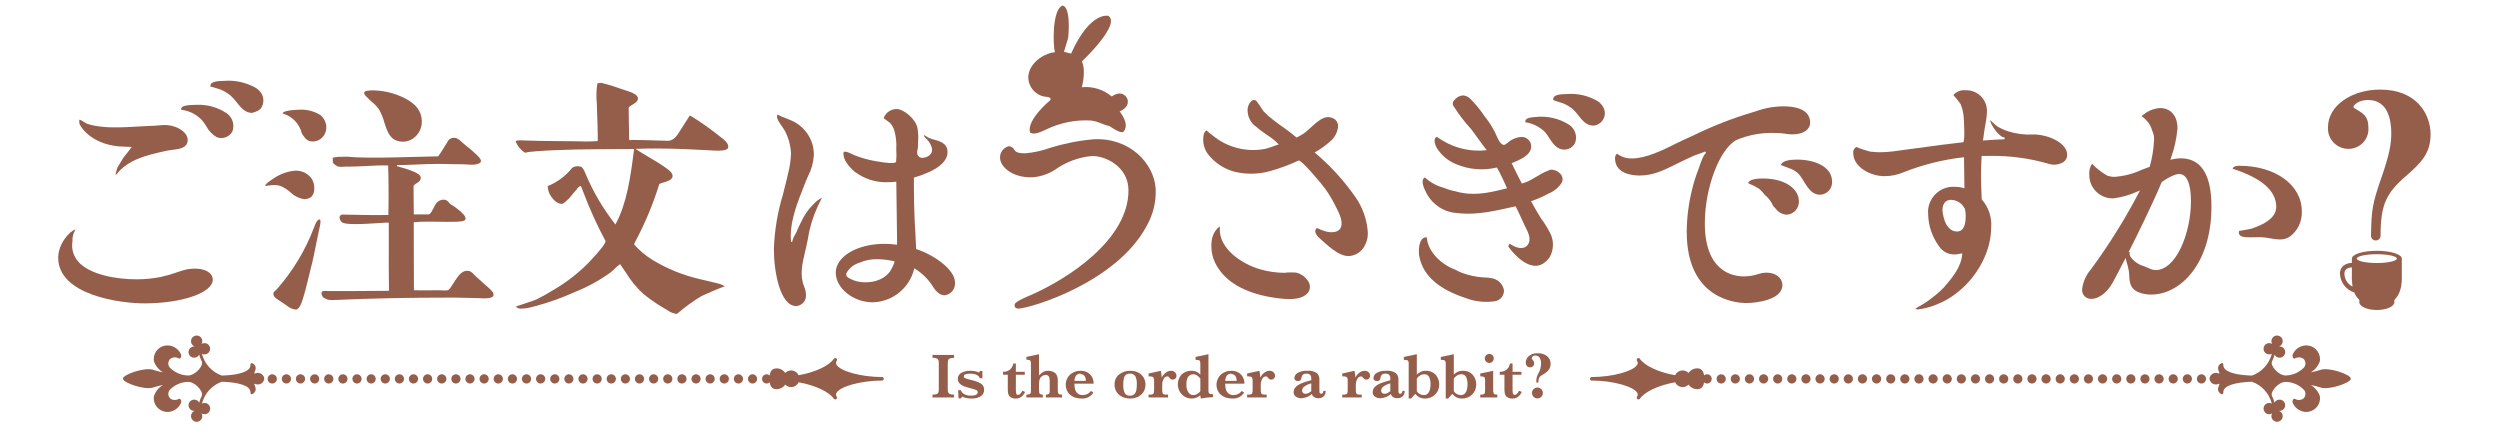 <?xml version="1.0" encoding="UTF-8" standalone="no"?>
<!DOCTYPE svg PUBLIC "-//W3C//DTD SVG 1.1//EN" "http://www.w3.org/Graphics/SVG/1.1/DTD/svg11.dtd">
<svg version="1.1" xmlns="http://www.w3.org/2000/svg" xmlns:xlink="http://www.w3.org/1999/xlink" preserveAspectRatio="xMidYMid meet" viewBox="-0.611 -1 427.222 78.245" width="423.22" height="74.25"><defs><path d="M160.21 69.91L156.36 69.91C156.36 69.61 156.36 69.43 156.36 69.4C156.6 69.41 156.85 69.38 157.09 69.31C157.23 69.27 157.34 69.16 157.41 69.03C157.46 68.86 157.49 68.68 157.48 68.5C157.48 68.03 157.48 64.21 157.48 63.74C157.51 63.49 157.43 63.24 157.28 63.04C157 62.87 156.68 62.8 156.36 62.84C156.36 62.81 156.36 62.63 156.36 62.32L160.21 62.32C160.21 62.63 160.21 62.81 160.21 62.84C159.96 62.83 159.72 62.86 159.48 62.94C159.34 62.98 159.22 63.08 159.16 63.21C159.1 63.38 159.08 63.56 159.08 63.74C159.08 64.21 159.08 68.03 159.08 68.5C159.08 68.68 159.1 68.85 159.16 69.01C159.22 69.15 159.33 69.25 159.47 69.3C159.71 69.38 159.96 69.41 160.21 69.4C160.21 69.47 160.21 69.64 160.21 69.91Z" id="f8x4oKlXr"></path><path d="M165.27 69.41C165.06 69.65 164.79 69.82 164.48 69.92C164.11 70.05 163.72 70.11 163.33 70.1C163.03 70.1 162.73 70.07 162.44 70.01C162.16 69.96 161.9 69.88 161.65 69.75C161.64 69.77 161.56 69.88 161.43 70.07L161 70.07L160.94 68.61C161.22 68.61 161.38 68.61 161.41 68.61C161.52 68.89 161.72 69.13 161.98 69.29C162.37 69.51 162.81 69.61 163.26 69.58C163.41 69.58 163.57 69.57 163.72 69.55C163.89 69.53 164.05 69.47 164.19 69.38C164.34 69.29 164.43 69.13 164.42 68.95C164.42 68.79 164.33 68.65 164.18 68.59C163.9 68.47 163.61 68.38 163.31 68.31C162.54 68.11 162.18 67.97 162.05 67.94C161.74 67.83 161.45 67.66 161.22 67.43C160.99 67.21 160.86 66.9 160.87 66.58C160.87 66.15 161.1 65.74 161.48 65.53C161.97 65.26 162.52 65.12 163.07 65.15C163.41 65.14 163.74 65.17 164.06 65.25C164.27 65.3 164.48 65.38 164.68 65.47C164.69 65.45 164.73 65.35 164.81 65.18L165.26 65.18L165.26 66.48C164.99 66.48 164.83 66.48 164.8 66.48C164.75 66.31 164.66 66.17 164.52 66.06C164.35 65.92 164.16 65.82 163.94 65.76C163.67 65.69 163.39 65.66 163.11 65.66C162.85 65.66 162.58 65.69 162.33 65.74C162.07 65.8 161.94 65.93 161.94 66.14C161.93 66.22 161.96 66.3 162.01 66.35C162.09 66.43 162.18 66.48 162.27 66.51C162.49 66.59 162.7 66.65 162.92 66.7C163.39 66.82 163.42 66.83 163.48 66.84C164 66.96 164.5 67.15 164.97 67.41C165.38 67.65 165.6 68.11 165.56 68.58C165.57 68.88 165.46 69.18 165.27 69.41Z" id="a1lkE0rE9"></path><path d="M172.87 68.92C172.72 69.28 172.48 69.59 172.17 69.82C171.89 70.01 171.56 70.11 171.22 70.1C170.88 70.13 170.53 70.03 170.25 69.83C170.06 69.68 169.92 69.47 169.86 69.23C169.81 68.98 169.79 68.73 169.79 68.48C169.79 68.31 169.79 67.43 169.79 65.85L168.94 65.85C168.94 65.54 168.94 65.37 168.94 65.33C169.26 65.34 169.58 65.27 169.87 65.13C170.12 65 170.33 64.82 170.49 64.59C170.63 64.37 170.73 64.12 170.77 63.85C170.81 63.85 170.96 63.85 171.23 63.85L171.23 65.33L172.82 65.33L172.82 65.85L171.23 65.85C171.23 67.45 171.23 68.34 171.23 68.51C171.22 68.75 171.25 68.99 171.3 69.22C171.34 69.36 171.47 69.45 171.61 69.43C171.79 69.44 171.95 69.36 172.06 69.22C172.19 69.06 172.3 68.89 172.39 68.7C172.49 68.74 172.78 68.87 172.87 68.92Z" id="aHFvrlpUD"></path><path d="M179.47 69.91L176.59 69.91C176.59 69.61 176.59 69.43 176.59 69.4C176.78 69.42 176.97 69.37 177.12 69.26C177.22 69.16 177.28 69.01 177.27 68.86C177.27 68.67 177.27 67.17 177.27 66.98C177.27 66.81 177.26 66.64 177.23 66.48C177.21 66.33 177.14 66.19 177.04 66.07C176.91 65.94 176.74 65.88 176.56 65.89C176.37 65.89 176.19 65.94 176.02 66.03C175.85 66.12 175.71 66.25 175.6 66.4C175.51 66.56 175.44 66.72 175.41 66.9C175.38 67.09 175.36 67.28 175.36 67.47C175.36 67.57 175.36 68.34 175.36 68.44C175.36 68.63 175.37 68.82 175.39 69.01C175.41 69.13 175.47 69.23 175.57 69.3C175.71 69.38 175.88 69.41 176.04 69.4C176.04 69.43 176.04 69.61 176.04 69.91L173.11 69.91C173.11 69.61 173.11 69.43 173.11 69.4C173.3 69.41 173.48 69.38 173.66 69.32C173.76 69.28 173.85 69.2 173.88 69.09C173.91 68.92 173.93 68.75 173.92 68.58C173.92 68.11 173.92 64.36 173.92 63.89C173.94 63.69 173.9 63.49 173.79 63.32C173.58 63.2 173.34 63.15 173.11 63.18C173.11 63.14 173.11 62.97 173.11 62.67L175.36 62.19C175.36 64.46 175.36 65.72 175.36 65.97C175.57 65.75 175.8 65.55 176.05 65.38C176.35 65.21 176.69 65.13 177.04 65.15C177.24 65.15 177.43 65.17 177.62 65.23C177.81 65.28 177.98 65.37 178.14 65.48C178.28 65.57 178.4 65.7 178.48 65.85C178.65 66.17 178.73 66.54 178.71 66.91C178.71 67.08 178.71 68.42 178.71 68.58C178.69 68.8 178.73 69.03 178.83 69.23C178.91 69.34 179.12 69.4 179.47 69.4L179.47 69.91Z" id="iBQGNalmD"></path><path d="M181.67 67.45C181.67 67.56 181.69 67.86 181.7 67.9C181.72 68.15 181.77 68.39 181.85 68.62C181.94 68.86 182.1 69.07 182.31 69.23C182.56 69.41 182.86 69.49 183.17 69.48C183.42 69.47 183.66 69.42 183.89 69.33C184.18 69.21 184.44 69.01 184.62 68.74C184.66 68.77 185.01 69.01 185.05 69.04C184.6 69.75 183.79 70.16 182.95 70.1C182.55 70.1 182.16 70.04 181.78 69.92C181.45 69.8 181.14 69.63 180.88 69.4C180.64 69.19 180.45 68.92 180.32 68.62C180.19 68.32 180.12 67.99 180.12 67.66C180.12 67.22 180.23 66.79 180.45 66.41C180.67 66.02 180.99 65.7 181.39 65.49C181.81 65.25 182.29 65.14 182.78 65.15C183.23 65.13 183.68 65.25 184.08 65.48C184.41 65.68 184.68 65.98 184.86 66.33C185.02 66.68 185.11 67.06 185.11 67.45C184.42 67.45 182.01 67.45 181.67 67.45ZM183.72 66.94C183.72 65.66 182.81 65.79 182.71 65.66C182.42 65.65 182.14 65.78 181.97 66.01C181.78 66.29 181.68 66.61 181.68 66.94C182.09 66.94 183.31 66.94 183.72 66.94Z" id="edIWdjiUW"></path><path d="M192.99 69.8C192.55 70 192.08 70.1 191.61 70.1C191.15 70.1 190.69 70.01 190.27 69.82C189.86 69.65 189.5 69.36 189.24 68.99C188.97 68.59 188.83 68.11 188.84 67.62C188.8 66.91 189.11 66.22 189.67 65.78C190.24 65.35 190.93 65.13 191.64 65.15C192.15 65.13 192.65 65.25 193.11 65.48C193.5 65.69 193.82 66 194.04 66.38C194.25 66.76 194.36 67.18 194.35 67.61C194.38 68.55 193.84 69.41 192.99 69.8ZM192.56 66.14C192.36 65.8 191.97 65.61 191.58 65.66C191.32 65.64 191.06 65.72 190.85 65.87C190.66 66.04 190.53 66.27 190.49 66.52C190.41 66.89 190.38 67.28 190.39 67.66C190.37 68.13 190.45 68.61 190.62 69.05C190.8 69.43 191.2 69.64 191.62 69.58C191.91 69.6 192.19 69.5 192.39 69.29C192.57 69.08 192.69 68.83 192.73 68.56C192.79 68.24 192.81 67.91 192.81 67.57C192.84 67.08 192.75 66.59 192.56 66.14Z" id="aIjDgyPm0"></path><path d="M199.68 66.54C199.55 66.66 199.39 66.73 199.21 66.73C198.99 66.72 198.78 66.61 198.65 66.42C198.6 66.34 198.54 66.28 198.47 66.21C198.41 66.17 198.34 66.15 198.26 66.15C197.96 66.16 197.69 66.35 197.58 66.63C197.42 66.93 197.34 67.27 197.34 67.61C197.34 67.71 197.34 68.48 197.34 68.58C197.32 68.8 197.36 69.03 197.46 69.23C197.54 69.34 197.75 69.4 198.09 69.4L198.39 69.4L198.39 69.91L194.91 69.91L194.91 69.4C195.09 69.4 195.19 69.4 195.21 69.4C195.68 69.4 195.72 69.24 195.78 69.22C195.87 69.02 195.9 68.8 195.89 68.58C195.89 68.42 195.89 67.11 195.89 66.95C195.9 66.77 195.87 66.58 195.81 66.41C195.76 66.3 195.66 66.22 195.54 66.2C195.33 66.15 195.12 66.13 194.91 66.14C194.91 66.11 194.91 65.94 194.91 65.63C196.22 65.34 196.95 65.18 197.1 65.15C197.18 65.55 197.23 65.95 197.25 66.36C197.36 66.14 197.5 65.94 197.66 65.76C197.83 65.58 198.02 65.43 198.24 65.31C198.43 65.21 198.66 65.15 198.88 65.15C199.15 65.13 199.41 65.22 199.61 65.4C199.78 65.56 199.88 65.79 199.88 66.03C199.89 66.22 199.82 66.41 199.68 66.54Z" id="e1uPR85Kb9"></path><path d="M206.41 69.85C205.68 69.87 204.96 69.96 204.24 70.1C204.18 69.91 204.14 69.71 204.14 69.51C203.71 69.89 203.15 70.1 202.57 70.1C202.14 70.1 201.72 69.98 201.35 69.76C200.97 69.53 200.66 69.21 200.45 68.83C200.23 68.43 200.12 67.99 200.12 67.54C200.12 67.25 200.17 66.96 200.27 66.69C200.36 66.4 200.52 66.13 200.72 65.9C200.93 65.66 201.2 65.47 201.49 65.35C201.82 65.21 202.18 65.14 202.54 65.15C202.79 65.14 203.04 65.18 203.28 65.25C203.45 65.31 203.62 65.39 203.77 65.5C203.9 65.6 204.03 65.7 204.14 65.82C204.14 65.64 204.14 64.17 204.14 63.99C204.15 63.81 204.13 63.62 204.08 63.45C204.05 63.35 203.96 63.27 203.85 63.24C203.67 63.21 203.48 63.19 203.29 63.19C203.29 63.15 203.29 62.98 203.29 62.67L205.59 62.19C205.59 65.95 205.59 68.04 205.59 68.46C205.58 68.65 205.59 68.83 205.62 69.02C205.65 69.12 205.73 69.21 205.83 69.25C206.02 69.3 206.21 69.33 206.41 69.33C206.41 69.44 206.41 69.74 206.41 69.85ZM204.14 66.52C203.98 66.33 203.79 66.15 203.58 66C203.36 65.84 203.09 65.76 202.81 65.77C202.63 65.77 202.45 65.82 202.3 65.92C202.14 66.02 202.01 66.15 201.91 66.3C201.71 66.71 201.63 67.16 201.66 67.61C201.63 68.1 201.75 68.59 202.01 69.01C202.21 69.3 202.53 69.48 202.88 69.48C203.13 69.48 203.37 69.42 203.58 69.29C203.8 69.17 203.99 68.99 204.14 68.79C204.14 68.79 204.14 66.75 204.14 66.52Z" id="aWwIUXhsu"></path><path d="M208.56 67.45C208.57 67.56 208.59 67.86 208.6 67.9C208.61 68.15 208.67 68.39 208.75 68.62C208.84 68.86 209 69.07 209.21 69.23C209.46 69.41 209.76 69.49 210.07 69.48C210.32 69.47 210.56 69.42 210.79 69.33C211.08 69.21 211.34 69.01 211.51 68.74C211.56 68.77 211.91 69.01 211.95 69.04C211.5 69.75 210.69 70.16 209.85 70.1C209.45 70.1 209.06 70.04 208.68 69.92C208.35 69.8 208.04 69.63 207.78 69.4C207.54 69.19 207.35 68.92 207.22 68.62C207.08 68.32 207.02 67.99 207.02 67.66C207.02 67.22 207.13 66.79 207.35 66.41C207.57 66.02 207.89 65.7 208.29 65.49C208.71 65.25 209.19 65.14 209.68 65.15C210.13 65.13 210.58 65.25 210.97 65.48C211.31 65.68 211.58 65.98 211.76 66.33C211.92 66.68 212.01 67.06 212.01 67.45C211.32 67.45 208.91 67.45 208.56 67.45ZM210.62 66.94C210.62 65.66 209.71 65.79 209.61 65.66C209.32 65.65 209.04 65.78 208.86 66.01C208.68 66.29 208.58 66.61 208.58 66.94C208.98 66.94 210.21 66.94 210.62 66.94Z" id="c6HoaRzP0"></path><path d="M217.26 66.54C217.13 66.66 216.97 66.73 216.79 66.73C216.57 66.72 216.36 66.61 216.23 66.42C216.18 66.34 216.12 66.28 216.05 66.21C215.99 66.17 215.91 66.15 215.84 66.15C215.54 66.16 215.27 66.35 215.16 66.63C215 66.93 214.92 67.27 214.92 67.61C214.92 67.71 214.92 68.48 214.92 68.58C214.9 68.8 214.94 69.03 215.04 69.23C215.12 69.34 215.33 69.4 215.67 69.4L215.97 69.4L215.97 69.91L212.49 69.91L212.49 69.4C212.67 69.4 212.77 69.4 212.78 69.4C213.25 69.4 213.3 69.24 213.36 69.22C213.45 69.02 213.48 68.8 213.47 68.58C213.47 68.42 213.47 67.11 213.47 66.95C213.48 66.77 213.45 66.58 213.39 66.41C213.34 66.3 213.24 66.22 213.12 66.2C212.91 66.15 212.7 66.13 212.49 66.14C212.49 66.11 212.49 65.94 212.49 65.63C213.8 65.34 214.53 65.18 214.68 65.15C214.76 65.55 214.81 65.95 214.83 66.36C214.94 66.14 215.08 65.94 215.24 65.76C215.41 65.58 215.6 65.43 215.82 65.31C216.01 65.21 216.24 65.15 216.46 65.15C216.73 65.13 216.99 65.22 217.19 65.4C217.36 65.56 217.46 65.79 217.46 66.03C217.47 66.22 217.4 66.41 217.26 66.54Z" id="a1grzoXCXn"></path><path d="M226.5 68.73C226.51 68.99 226.45 69.24 226.33 69.46C226.22 69.65 226.06 69.8 225.86 69.9C225.66 70 225.43 70.05 225.2 70.04C224.92 70.05 224.65 69.98 224.42 69.82C224.23 69.7 224.09 69.51 224.04 69.29C223.52 69.75 222.85 70.02 222.16 70.04C221.81 70.06 221.46 69.95 221.17 69.75C220.92 69.57 220.78 69.28 220.78 68.97C220.78 68.72 220.85 68.47 220.99 68.26C221.15 68.02 221.36 67.83 221.6 67.68C221.9 67.5 222.22 67.35 222.55 67.24C222.92 67.11 223.38 66.97 223.93 66.83C223.93 66.64 223.93 66.53 223.93 66.51C223.95 66.29 223.88 66.07 223.75 65.89C223.56 65.71 223.31 65.63 223.06 65.66C222.83 65.64 222.61 65.7 222.43 65.84C222.29 65.99 222.2 66.18 222.18 66.38C222.16 66.53 222.1 66.68 222.02 66.81C221.89 66.94 221.7 67 221.52 66.97C221.37 66.97 221.22 66.93 221.1 66.84C220.98 66.74 220.91 66.59 220.92 66.44C220.94 66.06 221.16 65.72 221.49 65.53C222.02 65.24 222.62 65.1 223.22 65.15C223.82 65.08 224.42 65.23 224.92 65.56C225.23 65.84 225.4 66.25 225.38 66.67C225.38 66.85 225.38 68.26 225.38 68.44C225.38 68.77 225.39 68.88 225.39 68.93C225.4 69.02 225.43 69.1 225.49 69.17C225.62 69.29 225.83 69.27 225.95 69.14C225.96 69.13 225.97 69.11 225.98 69.1C226.05 68.99 226.09 68.86 226.09 68.73C226.17 68.73 226.42 68.73 226.5 68.73ZM223.93 67.39C223.44 67.5 222.98 67.73 222.58 68.05C222.41 68.21 222.31 68.44 222.29 68.68C222.29 68.83 222.34 68.98 222.45 69.09C222.57 69.2 222.73 69.26 222.89 69.25C223.08 69.25 223.27 69.21 223.44 69.12C223.61 69.02 223.78 68.91 223.93 68.78C223.93 68.78 223.93 67.53 223.93 67.39Z" id="b6n2wKdJc"></path><path d="M234.22 66.54C234.1 66.66 233.93 66.73 233.76 66.73C233.53 66.72 233.32 66.61 233.2 66.42C233.14 66.34 233.08 66.28 233.01 66.21C232.95 66.17 232.88 66.15 232.8 66.15C232.5 66.16 232.24 66.35 232.13 66.63C231.97 66.93 231.88 67.27 231.88 67.61C231.88 67.71 231.88 68.48 231.88 68.58C231.86 68.8 231.9 69.03 232 69.23C232.08 69.34 232.29 69.4 232.64 69.4L232.93 69.4L232.93 69.91L229.46 69.91L229.46 69.4C229.63 69.4 229.73 69.4 229.75 69.4C230.22 69.4 230.27 69.24 230.33 69.22C230.41 69.02 230.45 68.8 230.43 68.58C230.43 68.42 230.43 67.11 230.43 66.95C230.44 66.77 230.42 66.58 230.36 66.41C230.3 66.3 230.2 66.22 230.08 66.2C229.88 66.15 229.67 66.13 229.46 66.14C229.46 66.11 229.46 65.94 229.46 65.63C230.77 65.34 231.5 65.18 231.64 65.15C231.73 65.55 231.78 65.95 231.8 66.36C231.9 66.14 232.04 65.94 232.21 65.76C232.37 65.58 232.57 65.43 232.78 65.31C232.98 65.21 233.2 65.15 233.43 65.15C233.69 65.13 233.96 65.22 234.15 65.4C234.33 65.56 234.43 65.79 234.42 66.03C234.43 66.22 234.36 66.41 234.22 66.54Z" id="j356dRZHj"></path><path d="M240.6 68.73C240.61 68.99 240.55 69.24 240.43 69.46C240.32 69.65 240.16 69.8 239.96 69.9C239.75 70 239.53 70.05 239.3 70.04C239.02 70.05 238.75 69.98 238.51 69.82C238.32 69.7 238.19 69.51 238.14 69.29C237.62 69.75 236.95 70.02 236.26 70.04C235.9 70.06 235.56 69.95 235.27 69.75C235.02 69.57 234.87 69.28 234.88 68.97C234.88 68.72 234.95 68.47 235.09 68.26C235.25 68.02 235.45 67.83 235.7 67.68C236 67.5 236.32 67.35 236.65 67.24C237.02 67.11 237.48 66.97 238.03 66.83C238.03 66.64 238.03 66.53 238.03 66.51C238.05 66.29 237.98 66.07 237.85 65.89C237.66 65.71 237.41 65.63 237.15 65.66C236.93 65.64 236.71 65.7 236.53 65.84C236.39 65.99 236.3 66.18 236.28 66.38C236.26 66.53 236.2 66.68 236.12 66.81C235.98 66.94 235.8 67 235.61 66.97C235.47 66.97 235.32 66.93 235.2 66.84C235.08 66.74 235.01 66.59 235.02 66.44C235.04 66.06 235.25 65.72 235.59 65.53C236.12 65.24 236.72 65.1 237.32 65.15C237.92 65.08 238.52 65.23 239.01 65.56C239.33 65.84 239.49 66.25 239.48 66.67C239.48 66.85 239.48 68.26 239.48 68.44C239.48 68.77 239.49 68.88 239.49 68.93C239.5 69.02 239.53 69.1 239.59 69.17C239.72 69.29 239.93 69.27 240.05 69.14C240.06 69.13 240.07 69.11 240.08 69.1C240.15 68.99 240.19 68.86 240.19 68.73C240.27 68.73 240.52 68.73 240.6 68.73ZM238.03 67.39C237.54 67.5 237.08 67.73 236.68 68.05C236.51 68.21 236.41 68.44 236.39 68.68C236.39 68.83 236.44 68.98 236.55 69.09C236.67 69.2 236.83 69.26 236.99 69.25C237.18 69.25 237.37 69.21 237.53 69.12C237.71 69.02 237.88 68.91 238.03 68.78C238.03 68.78 238.03 67.53 238.03 67.39Z" id="a5zwqxUDu"></path><path d="M246.56 68.59C246.44 68.9 246.25 69.17 246.01 69.4C245.78 69.62 245.5 69.8 245.2 69.92C244.89 70.04 244.56 70.1 244.23 70.1C243.88 70.11 243.52 70.03 243.2 69.87C242.93 69.72 242.69 69.52 242.49 69.27C242.23 69.53 241.98 69.81 241.75 70.1C241.72 70.1 241.57 70.1 241.31 70.1C241.31 66.38 241.31 64.31 241.31 63.9C241.32 63.74 241.3 63.58 241.24 63.43C241.19 63.33 241.09 63.26 240.99 63.24C240.81 63.21 240.62 63.19 240.44 63.19C240.44 63.15 240.44 62.99 240.44 62.68L242.76 62.19C242.76 64.36 242.76 65.57 242.76 65.81C242.96 65.63 243.18 65.47 243.42 65.34C243.73 65.2 244.07 65.13 244.41 65.15C244.76 65.14 245.1 65.21 245.42 65.35C245.71 65.48 245.96 65.67 246.17 65.91C246.36 66.14 246.51 66.41 246.61 66.7C246.71 66.98 246.76 67.28 246.76 67.59C246.76 67.93 246.69 68.27 246.56 68.59ZM244.98 66.3C244.82 65.94 244.45 65.73 244.06 65.77C243.89 65.77 243.73 65.8 243.58 65.86C243.42 65.93 243.27 66.02 243.13 66.13C242.99 66.25 242.87 66.38 242.76 66.52C242.76 66.75 242.76 68.57 242.76 68.8C242.92 69.05 243.15 69.24 243.43 69.36C243.61 69.43 243.81 69.47 244.02 69.48C244.3 69.49 244.57 69.38 244.75 69.17C244.94 68.95 245.06 68.7 245.12 68.43C245.18 68.13 245.21 67.84 245.21 67.54C245.22 67.12 245.14 66.7 244.98 66.3Z" id="eBmQSmy7R"></path><path d="M253.17 68.59C253.04 68.9 252.85 69.17 252.62 69.4C252.38 69.62 252.11 69.8 251.8 69.92C251.5 70.04 251.17 70.1 250.84 70.1C250.48 70.11 250.13 70.03 249.81 69.87C249.53 69.72 249.29 69.52 249.1 69.27C248.83 69.53 248.58 69.81 248.35 70.1C248.32 70.1 248.18 70.1 247.92 70.1C247.92 66.38 247.92 64.31 247.92 63.9C247.93 63.74 247.9 63.58 247.84 63.43C247.79 63.33 247.7 63.26 247.59 63.24C247.41 63.21 247.23 63.19 247.04 63.19C247.04 63.15 247.04 62.99 247.04 62.68L249.36 62.19C249.36 64.36 249.36 65.57 249.36 65.81C249.56 65.63 249.78 65.47 250.02 65.34C250.33 65.2 250.67 65.13 251.01 65.15C251.36 65.14 251.71 65.21 252.03 65.35C252.31 65.48 252.57 65.67 252.77 65.91C252.96 66.14 253.12 66.41 253.21 66.7C253.31 66.98 253.36 67.28 253.36 67.59C253.36 67.93 253.3 68.27 253.17 68.59ZM251.58 66.3C251.42 65.95 251.05 65.73 250.66 65.77C250.5 65.77 250.33 65.8 250.18 65.86C250.02 65.93 249.87 66.02 249.74 66.13C249.6 66.25 249.47 66.38 249.36 66.52C249.36 66.75 249.36 68.57 249.36 68.8C249.53 69.05 249.76 69.24 250.03 69.36C250.22 69.43 250.42 69.47 250.62 69.48C250.9 69.49 251.17 69.38 251.36 69.17C251.54 68.95 251.66 68.7 251.72 68.43C251.78 68.13 251.81 67.84 251.81 67.54C251.82 67.12 251.74 66.7 251.58 66.3Z" id="bwtdFd0D8"></path><path d="M257.12 69.91L254.08 69.91L254.08 69.4C254.18 69.4 254.24 69.4 254.25 69.4C254.41 69.41 254.57 69.38 254.72 69.31C254.81 69.26 254.88 69.16 254.9 69.06C254.93 68.9 254.94 68.74 254.94 68.58C254.94 68.42 254.94 67.09 254.94 66.92C254.94 66.75 254.93 66.59 254.89 66.43C254.86 66.33 254.78 66.25 254.67 66.21C254.48 66.16 254.28 66.14 254.08 66.14C254.08 66.11 254.08 65.94 254.08 65.63L256.38 65.15C256.38 67.21 256.38 68.35 256.38 68.58C256.36 68.8 256.4 69.03 256.5 69.23C256.57 69.34 256.78 69.4 257.12 69.4L257.12 69.91ZM255.67 63.75C255.23 63.74 254.88 63.37 254.88 62.93C254.89 62.49 255.26 62.13 255.7 62.14C255.91 62.14 256.11 62.23 256.26 62.37C256.41 62.53 256.5 62.74 256.49 62.96C256.48 63.4 256.12 63.75 255.67 63.75Z" id="d21r0aD38E"></path><path d="M261.48 68.92C261.33 69.28 261.08 69.59 260.77 69.82C260.49 70.01 260.16 70.11 259.83 70.1C259.48 70.13 259.14 70.03 258.85 69.83C258.66 69.68 258.52 69.47 258.47 69.23C258.42 68.98 258.39 68.73 258.39 68.48C258.39 68.31 258.39 67.43 258.39 65.85L257.55 65.85C257.55 65.54 257.55 65.37 257.55 65.33C257.87 65.34 258.18 65.27 258.47 65.13C258.72 65 258.93 64.82 259.09 64.59C259.24 64.37 259.34 64.12 259.38 63.85C259.41 63.85 259.56 63.85 259.84 63.85L259.84 65.33L261.42 65.33L261.42 65.85L259.84 65.85C259.84 67.45 259.84 68.34 259.84 68.51C259.83 68.75 259.85 68.99 259.9 69.22C259.94 69.36 260.07 69.45 260.22 69.43C260.39 69.44 260.55 69.36 260.66 69.22C260.79 69.06 260.9 68.89 261 68.7C261.09 68.74 261.38 68.87 261.48 68.92Z" id="f2NZvH2yuL"></path><path d="M264.34 62.02C264.94 61.99 265.55 62.17 266.02 62.55C266.42 62.89 266.64 63.38 266.63 63.9C266.63 64.14 266.59 64.37 266.51 64.59C266.33 64.99 266.04 65.33 265.66 65.56C265.5 65.66 265.39 65.74 265.33 65.78C265.27 65.81 265.15 65.89 264.97 66C264.81 66.09 264.67 66.22 264.58 66.38C264.48 66.66 264.43 66.96 264.43 67.26C264.41 67.26 264.29 67.26 264.09 67.26C264.08 66.97 264.08 66.81 264.08 66.77C264.12 66.33 264.26 65.89 264.5 65.51C264.78 65.02 264.92 64.46 264.92 63.89C264.95 63.52 264.86 63.15 264.68 62.82C264.51 62.56 264.22 62.41 263.91 62.44C263.73 62.42 263.56 62.47 263.42 62.59C263.33 62.67 263.27 62.78 263.27 62.9C263.27 62.94 263.27 62.98 263.29 63.02C263.31 63.06 263.34 63.1 263.37 63.14C263.38 63.15 263.44 63.22 263.45 63.23C263.53 63.32 263.59 63.41 263.63 63.52C263.67 63.62 263.69 63.73 263.69 63.84C263.7 64.03 263.62 64.22 263.47 64.35C263.17 64.62 262.71 64.6 262.42 64.31C262.26 64.14 262.18 63.9 262.19 63.66C262.21 63.23 262.4 62.82 262.72 62.54C263.17 62.16 263.75 61.98 264.34 62.02ZM264.96 68.42C265.34 68.8 265.34 69.41 264.97 69.79C264.59 70.17 263.97 70.17 263.59 69.8C263.41 69.61 263.31 69.37 263.31 69.11C263.3 68.85 263.4 68.6 263.59 68.42C263.97 68.04 264.58 68.04 264.96 68.42Z" id="e2QCgIlcmi"></path><path d="M221.17 47.62C220.49 47.57 219.82 47.58 219.15 47.67C217.67 47.66 216.2 47.45 214.78 47.03C211.69 46.16 207.41 43.41 207.62 39.74C207.61 39.64 207.6 39.54 207.59 39.45C207.56 39.44 207.54 39.44 207.51 39.43C206.78 40.06 206.3 40.94 206.17 41.89C205.92 43.69 206.37 45.51 207.43 46.99C209.27 49.71 212.77 51.45 217.39 52.12C219.52 52.43 221.75 52.59 222.99 51.56C223.76 51 223.92 49.92 223.36 49.15C223.36 49.15 223.36 49.14 223.36 49.14C222.85 48.37 222.07 47.82 221.17 47.62ZM230.64 44.68C228.72 44.73 226.63 42.55 225.29 41.39C224.96 41.11 224.29 40.24 224.86 39.75C224.89 39.72 224.93 39.7 224.97 39.68C225.43 39.92 225.92 40.12 226.43 40.26C227.37 40.54 228.87 40.6 229.25 39.46C229.65 38.25 228.66 36.59 228.14 35.54C227.5 34.24 226.72 33.01 225.8 31.89C225.42 31.42 222.13 27.45 221.67 27.64C220 28.42 218.26 29.06 216.48 29.55C214.46 30.1 212.33 30.13 210.3 29.65C208.59 29.21 207.06 28.28 205.89 26.96C204.88 25.93 204.44 24.46 204.74 23.04C204.8 22.73 204.97 22.45 205.22 22.25C205.57 22.57 205.94 22.87 206.32 23.15C208.91 25.3 212.33 26.19 215.64 25.57C216.49 25.4 217.31 25.01 218.13 24.76C217.49 24.1 216.77 23.52 215.98 23.04C215.18 22.5 214.42 21.91 213.68 21.27C213 20.62 212.6 19.72 212.57 18.77C212.52 18.04 212.84 17.34 213.42 16.9C213.58 16.83 213.77 16.82 213.93 16.87C214.27 16.94 215.11 18.51 215.41 18.84C215.96 19.42 216.56 19.96 217.2 20.44C218.55 21.5 220.02 22.4 221.31 23.54C221.74 23.32 222.14 23.09 222.53 22.85C223.87 22.01 225.72 19.34 227.52 19.99C228.27 20.16 228.78 20.86 228.71 21.63C228.58 22.74 228 23.74 227.09 24.4C226.3 25.09 225.45 25.69 224.53 26.2C227.37 28.58 229.87 31.33 231.96 34.38C233.12 36.12 233.82 38.12 234 40.2C234.11 41.3 233.81 42.4 233.18 43.3C232.58 44.12 231.65 44.62 230.64 44.68Z" id="b5G3OC8ZgZ"></path><path d="M254.65 48.49C253.32 48.41 252 48.12 250.75 47.65C250.37 47.5 249.99 47.32 249.63 47.11C247.14 46.21 244.7 43.88 244.55 41.36C244.45 41.33 244.35 41.33 244.25 41.35C243.12 41.58 243.02 43.63 243.19 44.67C243.86 48.37 246.99 50.71 251.51 52.18C253.16 52.81 254.94 53 256.69 52.74C257.65 52.59 258.34 51.75 258.31 50.77C258.11 49.71 257.3 48.88 256.24 48.65C255.72 48.54 255.19 48.49 254.65 48.49ZM266.23 33.54C265.24 34.09 264.2 34.54 263.14 34.89C263.69 35.92 264.27 36.92 264.91 37.95C265.61 38.89 266.22 39.89 266.72 40.94C267.22 42.21 267.14 43.63 266.49 44.82C266.18 45.31 265.76 45.73 265.27 46.04C262.99 47.46 260.2 44.59 259.08 42.98C259.12 42.79 259.22 42.61 259.36 42.47C260.16 43.11 261.71 43.7 262.49 42.75C263.36 41.7 262.52 40.26 262.02 39.27C261.87 38.97 260.45 35.8 260.37 35.81C257.3 36.44 253.79 37.48 249.89 37C247.6 36.85 245.56 35.51 244.49 33.48C244.14 32.82 243.28 31.1 244.21 30.66C245.15 31.53 246.29 32.16 247.54 32.49C248.26 32.79 249.02 33.02 249.79 33.16C250.08 33.25 250.38 33.32 250.68 33.38C253.73 33.96 256.43 33.17 258.86 32.59C258.32 31.33 257.72 30.09 257.05 28.88C254.63 29.47 252.08 29.26 249.79 28.29C248.34 27.72 247.12 26.69 246.3 25.36C246 24.8 245.62 23.72 246.33 23.4C246.71 23.69 247.14 23.94 247.38 24.09C249.74 25.51 252.51 26.11 255.24 25.79C255.16 25.8 252.77 22.41 252.46 22.05C251.33 20.82 250.3 19.48 249.4 18.06C249.07 17.7 249.11 17.14 249.48 16.82C249.49 16.81 249.51 16.79 249.52 16.78C249.89 16.34 250.41 16.07 250.97 16.02C251.44 16.05 251.88 16.23 252.22 16.55C253.19 17.5 254.06 18.55 254.81 19.69C255.57 20.62 256.22 21.63 256.75 22.7C257.01 23.24 257.54 24.8 258.28 24.85C258.61 24.87 259.26 24.18 259.56 24.02C260.05 23.73 260.59 23.53 261.16 23.45C262.09 23.29 262.97 23.9 263.14 24.83C263.2 25.18 263.15 25.54 263 25.86C262.47 27.02 260.81 27.62 259.68 28.12C260.26 29.36 260.89 30.53 261.49 31.74C263.19 31.33 264.57 30.01 266.2 29.44C266.33 29.37 266.47 29.31 266.62 29.28C267.71 29.16 269.17 30.23 268.66 31.5C268.1 32.44 267.24 33.15 266.23 33.54ZM270.49 18.39C270 18.01 269.46 17.69 268.9 17.45C268.71 17.36 267.13 16.92 267.12 16.85C267.1 16.81 267.09 16.77 267.09 16.73C267.06 15.8 268.61 15.82 269.46 15.78C271.39 15.62 273.33 16.05 275.01 17.03C275.44 17.31 275.79 17.7 276.03 18.14C276.62 19.21 276.23 20.55 275.17 21.14C274.87 21.3 274.53 21.4 274.19 21.41C272.38 21.35 271.7 19.37 270.49 18.39ZM268.23 25.53C267.02 25.02 266.47 23.55 265.67 22.61C264.72 21.64 263.47 21 262.12 20.81C262.11 20.75 262.11 20.67 262.11 20.61C262.22 19.97 263.21 19.93 263.86 19.88C265.98 19.62 268.13 20.11 269.94 21.26C271 21.97 271.44 23.31 270.99 24.51C270.48 25.52 269.28 25.96 268.23 25.53Z" id="d1cODhFkuD"></path><path d="M30.38 19.16C28.79 18.12 26.92 17.61 25.02 17.7C24.71 17.7 24.39 17.71 24.06 17.73C24.05 17.73 23.97 17.74 23.96 17.74C23.3 17.79 22.41 17.86 22.32 18.41C22.32 18.47 22.32 18.53 22.33 18.59C22.35 18.59 22.55 18.6 22.57 18.61C23.9 18.82 25.11 19.46 26.03 20.44C26.31 20.78 26.57 21.14 26.8 21.51C27.22 22.34 27.88 23.02 28.69 23.48C29.74 23.88 30.92 23.44 31.46 22.46C31.91 21.24 31.47 19.87 30.38 19.16Z" id="h2f08dU8ll"></path><path d="M36.63 18.21C37.06 17.5 37.11 16.61 36.75 15.86C36.5 15.4 36.14 15.01 35.71 14.72C33.96 13.71 31.95 13.26 29.94 13.43C29.92 13.43 29.73 13.44 29.71 13.44C28.84 13.47 27.53 13.52 27.55 14.33C27.54 14.33 27.52 14.38 27.48 14.46C27.53 14.44 27.57 14.44 27.57 14.43C27.62 14.44 28.24 14.63 28.65 14.75C29 14.86 29.31 14.95 29.39 14.99C29.99 15.25 30.56 15.59 31.08 16C31.51 16.38 31.91 16.81 32.25 17.28C32.96 18.17 33.69 19.1 34.91 19.14C34.91 19.15 34.93 19.18 34.97 19.23L34.98 19.23L34.98 19.14C35.85 18.91 36.4 18.6 36.63 18.21Z" id="evK1t69q"></path><path d="M110.87 54.92C112.17 53.8 113.55 52.79 115.02 51.89C115.08 51.85 115.33 51.73 115.68 51.58C115.71 51.56 118.56 50.28 119.25 50.12C119.03 49.77 118.1 49.56 117.58 49.44C117.55 49.44 117.31 49.38 117.29 49.38C116.86 49.27 116.43 49.17 116.02 49.07C115.61 48.98 115.22 48.89 114.87 48.8C111.89 48.12 109.03 46.96 106.41 45.37C105.19 44.62 104.09 43.7 103.15 42.63C103.15 42.62 103.13 42.61 103.11 42.58C103.28 42.22 103.38 42.02 103.4 41.98C105.12 38.74 106.54 35.34 107.62 31.83C107.81 31.73 108.01 31.65 108.21 31.6C108.98 31.38 109.93 31.11 109.99 30.45C110.04 29.85 109.36 29.36 108.87 29C107.86 28.27 106.76 27.62 105.71 27C104.95 26.55 104.24 26.13 103.64 25.73C103.62 25.72 103.54 25.66 103.38 25.56C103.57 25.55 103.67 25.55 103.69 25.55C104.75 25.51 105.84 25.49 106.94 25.49C110.38 25.49 113.95 25.67 116.34 25.8C116.38 25.8 116.67 25.82 116.71 25.82C117.11 25.85 117.6 25.88 118.08 25.88C119.2 25.88 119.81 25.7 119.9 25.34C120.08 24.64 119.23 23.97 118.78 23.61C118.77 23.61 118.69 23.55 118.68 23.54C116.9 22.1 115.04 20.78 113.09 19.59C113.04 19.66 112.58 20.33 111.8 21.58C111.72 21.71 111.66 21.79 111.64 21.82C111.55 21.96 111.46 22.11 111.36 22.27C110.84 23.12 110.25 24.08 109.2 24.12C108.9 24.11 108.3 24.1 107.52 24.07C106.18 24.03 104.35 23.97 103.26 23.97C102.97 23.95 102.68 23.96 102.39 24.01C102.38 24 102.36 23.98 102.33 23.93L102.23 23.93C102.23 23.92 102.23 23.92 102.23 23.92C102.24 22.83 102.21 21.8 102.19 20.76C102.18 19.92 102.16 19.07 102.16 18.18C102.32 18 102.52 17.85 102.74 17.73C103.24 17.43 103.81 17.09 103.81 16.56C103.81 15.81 102.46 15.39 101.47 15.08C101.28 15.01 101.09 14.95 100.93 14.9C99.76 14.47 98.56 14.1 97.35 13.79C97.18 13.78 97.02 13.8 96.85 13.83C96.76 13.84 96.67 13.85 96.58 13.86C96.38 15.04 96.35 16.24 96.47 17.43C96.47 17.5 96.73 24.06 96.62 24.17C95 24.29 93.85 24.22 92.45 24.2C91.47 24.18 90.43 24.17 89.22 24.17C87.6 24.17 85.71 24.13 83.58 24.06C83.56 24.06 83.36 24.05 83.33 24.05C83.15 24.04 82.96 24.03 82.79 24.03C82.5 24.03 82.11 24.05 81.98 24.23C82.32 25.06 82.91 25.76 83.65 26.25C83.75 26.22 83.93 26.19 84.11 26.16C84.25 26.13 84.4 26.1 84.54 26.09C84.94 26.04 85.34 26 85.73 25.98C90.19 25.65 94.91 25.63 99.48 25.6C100.67 25.6 101.85 25.59 103.01 25.58C103.02 25.58 103.06 25.58 103.12 25.58C103.12 25.65 103.11 25.69 103.11 25.69C102.5 30.63 101.79 35.36 99.86 38.91C99.86 38.92 99.84 38.96 99.8 39.04C99.74 38.97 99.71 38.93 99.7 38.93C97.58 36.2 95.82 33.22 94.48 30.04C94.47 30.01 94.39 29.82 94.37 29.79C94.25 29.42 94.04 29.07 93.76 28.79C93.28 28.6 92.75 28.61 92.28 28.82C92.21 28.86 92.14 28.9 92.08 28.94C90.93 30.38 89.43 31.51 87.72 32.2C87.74 33.05 88.08 33.86 88.66 34.47C89.01 34.97 89.55 35.3 90.15 35.38C90.29 35.36 90.42 35.32 90.55 35.26C90.92 34.96 91.28 34.64 91.61 34.3C92.01 33.79 92.42 33.32 92.81 32.87C92.86 32.82 92.9 32.76 92.95 32.7C93.08 32.47 93.29 32.29 93.54 32.2C93.55 32.19 93.57 32.19 93.63 32.17C93.88 32.81 94.02 33.16 94.05 33.23C95.17 36.22 96.49 39.13 98 41.94C98.18 42.26 97.19 43.57 95.04 45.83C93.19 47.71 91.1 49.34 88.83 50.67C87.61 51.42 86.6 51.98 85.66 52.44C85.36 52.59 82.59 53.49 82.08 53.66C82.14 53.92 82.52 54.04 82.87 54.06C82.88 54.06 83.02 54.06 83.03 54.06C83.78 54.03 84.52 53.9 85.23 53.68C85.27 53.67 85.54 53.6 85.57 53.6C88 52.94 90.37 52.09 92.66 51.05C94.86 50.17 96.94 49.03 98.86 47.65C99.14 47.43 99.4 47.19 99.66 46.94C99.94 46.67 100.23 46.41 100.54 46.18C100.55 46.17 100.58 46.15 100.63 46.12C100.66 46.17 100.68 46.2 100.68 46.2C101 46.65 101.31 47.1 101.61 47.56C102.48 48.99 103.54 50.29 104.77 51.43C106.07 52.48 107.46 53.43 108.92 54.25C108.94 54.26 109.09 54.36 109.11 54.37C109.53 54.67 110.01 54.87 110.52 54.96C110.52 54.97 110.52 55 110.53 55.06L110.53 55.06C110.68 54.98 110.79 54.94 110.87 54.92Z" id="b264TN5Uek"></path><path d="M23.49 47.02C22.84 47.16 22.19 47.34 21.57 47.58C20.62 47.92 19.66 48.2 18.68 48.41C17.27 48.69 15.84 48.83 14.41 48.83C10.69 48.83 5.99 48 3.95 45.66C3.09 44.68 2.71 43.36 2.93 42.07C2.89 41.32 3.08 40.57 3.48 39.93C2.42 40.21 0.39 42.48 0.39 44.98C0.39 51.66 11.48 53.12 15.75 53.12C22.49 53.12 27.96 51.22 27.96 48.9C27.96 47.71 26.69 46.92 24.79 46.92C24.35 46.93 23.92 46.96 23.49 47.02Z" id="e1h8OUMsMA"></path><path d="M153.44 43.41C153.44 43.37 153.44 43.35 153.44 43.34C153.42 42.8 153.39 42.25 153.36 41.71C153.36 41.6 153.31 40.73 153.31 40.62C153.23 39.44 153.04 36.25 153.04 32.18C153.04 32.08 153.04 31.58 153.04 30.69C153.08 30.67 153.11 30.67 153.11 30.67C157.04 29.48 159.04 27.96 159.04 26.13C159.04 24.53 157.65 24.17 156.3 23.81C156.16 23.77 155.95 23.69 155.71 23.6C155.62 23.55 154.92 23.13 154.83 23.08C154.83 23.11 154.84 23.13 154.84 23.16C154.84 23.17 154.84 23.25 154.84 23.26C154.99 23.49 155.16 23.7 155.37 23.88C155.47 23.98 155.57 24.08 155.66 24.19C156.44 25.3 156.49 26.15 155.8 26.72C155.46 26.99 155.03 27.14 154.59 27.16C154.18 27.19 153.8 26.94 153.66 26.55C153.6 26.28 153.61 26 153.69 25.73C153.73 25.58 153.75 25.43 153.76 25.28C153.76 25.03 153.77 24.73 153.78 24.43C153.86 23.51 153.82 22.59 153.65 21.69C153.19 20.06 151.16 18.46 149.98 18.45C148.93 18.44 147.99 19.1 147.64 20.09C147.65 20.09 147.74 20.16 147.75 20.17C148.33 20.58 148.74 20.88 148.81 20.96C149.14 21.33 149.39 21.78 149.54 22.25C149.84 23.31 149.96 24.41 149.9 25.5C149.9 25.53 149.9 25.79 149.9 25.82C149.95 26.51 149.94 27.2 149.86 27.88C149.66 28.19 148.42 28.15 146.15 27.74C144.89 27.52 143.66 27.17 142.46 26.7C142.37 26.66 142.23 26.59 142.07 26.52C141.59 26.28 140.85 25.95 140.6 26.09C140.53 26.13 140.47 26.21 140.46 26.3C140.47 26.95 140.68 27.58 141.07 28.1C141.47 28.67 141.94 29.18 142.47 29.63C144.16 30.91 146.23 31.57 148.34 31.51C148.82 31.51 149.31 31.48 149.79 31.42C149.8 31.42 149.84 31.41 149.9 31.4C149.91 31.81 149.91 32.03 149.91 32.08C149.95 35.85 149.99 39.43 150.03 41.16C150.03 41.26 150.03 41.75 150.03 42.65C149.96 42.64 149.93 42.64 149.92 42.64C149.22 42.55 148.51 42.5 147.8 42.5C142.92 42.5 139.1 44.76 139.1 47.64C139.1 50.41 142.23 52.93 145.67 52.93C149.2 52.86 152.24 50.42 153.08 46.99C153.09 46.98 153.1 46.94 153.12 46.86C153.19 46.9 153.23 46.93 153.23 46.93C154.55 47.76 155.66 48.87 156.48 50.2C157.25 51.43 158.01 51.68 158.51 51.68C159.66 51.55 160.48 50.52 160.37 49.38C160.37 47.16 156.81 44.56 153.5 43.44C153.5 43.43 153.47 43.43 153.44 43.41ZM147.23 48.73C146.51 49.09 145.73 49.3 144.92 49.34C144.77 49.35 144.61 49.36 144.45 49.36C143.32 49.39 142.21 49.09 141.26 48.49C140.98 48.31 140.88 47.95 141.04 47.66C141.54 46.79 142.36 46.15 143.33 45.87C144.33 45.43 145.42 45.21 146.51 45.24C147.55 45.25 148.57 45.38 149.57 45.62C149.7 45.84 148.79 47.43 148.78 47.44C148.36 47.98 147.83 48.42 147.23 48.73Z" id="frJmiJqSR"></path><path d="M136.08 35.42C136.36 34.82 136.53 34.48 136.63 34.29C136.05 34.56 135.54 34.95 135.13 35.43C135.11 35.45 134.92 35.63 134.9 35.66C134.11 36.48 133.47 37.43 132.99 38.46C132.68 39.05 132.4 39.66 132.09 40.4C132.04 40.51 131.95 40.68 131.85 40.86C131.59 41.25 131.42 41.68 131.33 42.14C131.33 42.14 131.33 42.14 131.33 42.14C131.22 42.16 131.15 42.17 131.14 42.17C131.09 41.8 131.07 41.44 131.07 41.07C131.07 38.16 132.32 34.98 133.43 32.18C133.67 31.55 133.91 30.99 134.13 30.48C134.75 29.3 135.11 28 135.2 26.67C135.23 23.95 133.6 21.49 131.09 20.46C130.79 20.31 130.47 20.2 130.16 20.08C129.65 19.91 129.17 19.7 128.71 19.43C128.67 19.5 128.65 19.58 128.63 19.66C128.52 20.15 129.12 21 129.55 21.62C129.72 21.85 129.88 22.09 130.02 22.34C130.68 23.59 131.06 24.98 131.12 26.4C131.07 27.66 130.88 28.91 130.55 30.13C130.54 30.2 130.4 30.81 130.38 30.89C130.17 31.8 129.93 32.74 129.68 33.7C128.71 36.87 128.17 40.15 128.06 43.47C128.06 47.38 129.14 53.6 132.05 53.6C133.06 53.54 133.84 52.67 133.79 51.66C133.78 51.62 133.78 51.59 133.78 51.56C133.77 51.06 133.66 50.58 133.46 50.12C132.63 48.1 133.14 45.96 133.63 43.9C133.72 43.53 133.8 43.17 133.88 42.81C133.97 42.4 134.05 41.99 134.14 41.57C134.44 39.61 135.02 37.7 135.85 35.89C135.88 35.83 135.97 35.65 136.08 35.42Z" id="dpahl9FGv"></path><path d="M10.03 21.72C9.02 21.71 8.02 21.62 7.03 21.45C6.51 21.37 6 21.24 5.5 21.06C5.32 20.97 5.15 20.87 4.98 20.76C4.76 20.6 4.52 20.47 4.27 20.36C4.26 20.36 4.22 20.37 4.15 20.38C4.15 20.69 4.15 20.86 4.15 20.89C4.15 21.43 6.11 24.66 11.26 25.12C11.58 25.14 11.91 25.15 12.24 25.16C12.25 25.16 12.33 25.17 12.34 25.17C12.67 25.18 13 25.19 13.32 25.21C13.33 25.21 13.39 25.22 13.5 25.22C13.44 25.31 13.4 25.36 13.39 25.37C13.1 25.78 12.59 26.42 12 27.15C11.89 27.32 11.07 28.71 10.96 28.88C10.83 29.27 10.7 29.69 10.61 30.11C10.61 30.11 10.61 30.12 10.62 30.14C10.7 30.14 10.75 30.14 10.76 30.14C12.82 27.43 16.31 26.65 19.39 25.97C19.43 25.96 19.72 25.9 19.75 25.89C20.02 25.83 20.34 25.79 20.68 25.75C22 25.59 23.49 25.41 23.49 23.95C23.49 22.7 21.75 21.3 19.27 21.3C18.89 21.31 18.52 21.34 18.15 21.38C17.76 21.43 17.37 21.45 16.97 21.45C16.15 21.48 15.32 21.53 14.5 21.58C13.03 21.66 11.52 21.75 10.03 21.72Z" id="g4yjlW8DAE"></path><path d="M40.02 52.74C40.26 52.91 40.54 53.09 40.82 53.28C40.85 53.3 41.08 53.46 41.11 53.48C41.59 53.9 42.18 54.17 42.82 54.24C43.26 54.18 43.65 53.46 43.87 52.82C44.35 51.41 44.72 49.87 45.08 48.38C45.23 47.76 45.38 47.15 45.52 46.58C45.85 45.35 46.13 43.94 46.4 42.56C46.56 41.72 46.73 40.87 46.91 40.06C46.91 40.04 46.95 39.9 46.95 39.88C47.04 39.53 47.32 38.47 47.1 38.19C47.07 38.15 47.03 38.13 46.98 38.14C46.55 38.21 46.24 39.02 46.07 39.46C46.07 39.48 46 39.65 45.99 39.67C44.47 43.67 42.24 47.36 39.41 50.57C39.22 50.77 39.02 50.97 38.81 51.15C38.78 51.29 38.77 51.42 38.78 51.56C38.87 52 39.33 52.3 39.74 52.56C39.84 52.62 39.93 52.68 40.02 52.74Z" id="e2F1P3YzGf"></path><path d="M37.31 32.19C37.84 32.08 38.38 32.02 38.92 32.01C39.31 32 39.69 32.06 40.05 32.18C40.68 32.45 41.26 32.82 41.78 33.27C42.47 33.95 43.36 34.4 44.32 34.54C44.78 34.53 45.24 34.37 45.59 34.07C45.93 33.68 46.1 33.17 46.07 32.66C46.11 31.83 45.82 31.03 45.24 30.44C44.46 29.67 43.37 29.32 42.29 29.48C40.87 29.69 39.53 30.25 38.4 31.12C38.38 31.13 38.22 31.24 38.2 31.25C37.89 31.43 37.61 31.67 37.39 31.95C37.36 32.02 37.33 32.11 37.31 32.19Z" id="a1f2RUU4Vk"></path><path d="M49.9 52.51C56.09 52.23 62.77 52.09 70.92 52.09C71.57 52.09 72.26 52.11 72.97 52.13C73.57 52.14 74.19 52.16 74.79 52.17C74.96 52.17 75.18 52.18 75.41 52.19C75.72 52.21 76.07 52.23 76.41 52.23C77.45 52.23 77.99 52.04 78.04 51.66C78.11 51.2 77.62 50.75 77.3 50.46C76.37 49.61 75.8 49.1 74.93 48.34C74.84 48.26 74.74 48.15 74.63 48.04C74.4 47.75 74.1 47.52 73.77 47.36C72.56 47.08 71.88 48.03 71.27 48.95C71.25 48.98 71.09 49.22 71.07 49.25C71.04 49.29 70.99 49.38 70.93 49.48C70.45 50.24 70.14 50.7 69.92 50.77C69.56 50.83 69.2 50.84 68.84 50.8C68.67 50.79 68.51 50.78 68.37 50.78C67.84 50.78 67.33 50.78 66.83 50.79C65.86 50.8 64.93 50.81 63.95 50.78C63.94 50.78 63.91 50.78 63.85 50.77C63.85 50.72 63.85 50.68 63.85 50.68C63.85 48.82 63.84 47.19 63.83 45.57C63.82 43.45 63.81 41.34 63.82 38.74C63.82 38.73 63.82 38.7 63.82 38.65C63.87 38.64 63.9 38.64 63.91 38.64C64.61 38.57 65.43 38.54 66.5 38.54C67.06 38.54 67.64 38.55 68.23 38.56C69.19 38.57 70.17 38.59 71.13 38.57C71.14 38.57 71.24 38.56 71.25 38.56C71.88 38.55 72.94 38.52 73.04 38.12C73.18 37.56 72.33 36.86 72.01 36.6C72 36.59 71.94 36.54 71.93 36.53C71.43 36.09 70.88 35.7 70.29 35.37C70.27 35.36 70.16 35.23 70.15 35.21C69.98 34.95 69.74 34.76 69.45 34.65C68.75 34.52 68.04 34.85 67.69 35.47C67.59 35.63 67.5 35.8 67.42 35.97C67.06 36.7 66.76 37.25 66.43 37.25C66.32 37.25 65.76 37.25 64.75 37.25L63.82 37.25C63.82 37.19 63.82 37.16 63.82 37.15C63.82 36.38 63.81 35.73 63.8 35.08C63.79 34.2 63.78 33.32 63.78 32.14C63.93 31.97 64.1 31.83 64.29 31.72C64.71 31.46 65.11 31.21 65.06 30.66C65.01 30.08 64.04 29.71 63.4 29.46C63.38 29.46 63.27 29.41 63.26 29.41C62.68 29.18 62.09 29 61.49 28.84C61.25 28.77 61.03 28.71 60.81 28.65C60.82 28.63 60.84 28.47 60.84 28.45C62 28.45 63.12 28.4 64.31 28.35C65.56 28.3 66.85 28.24 68.18 28.24C68.23 28.24 68.63 28.24 68.68 28.24C69.28 28.25 69.89 28.26 70.49 28.28C71.23 28.29 71.96 28.31 72.66 28.31C72.9 28.31 73.16 28.33 73.42 28.35C73.77 28.38 74.12 28.4 74.48 28.38C75.08 28.34 75.75 28.16 75.8 27.78C75.84 27.39 75.41 26.98 75.1 26.68C75.09 26.67 74.98 26.56 74.97 26.55C74.39 26 73.79 25.48 73.16 24.99C73.1 24.94 72.67 24.6 72.62 24.55C72.54 24.49 72.45 24.4 72.35 24.31C72.09 24.03 71.77 23.8 71.42 23.65C70.76 23.42 70.04 23.75 69.78 24.4C69.73 24.48 69.34 25.1 69.29 25.18C68.92 25.78 68.58 26.35 68.18 26.89C65.56 26.95 63.35 27.01 62.82 27.02C59.61 27.11 56.11 27.18 53.49 27.06C53.24 27.05 52.98 27.03 52.73 27.01C52.41 26.98 52.09 26.95 51.78 26.95C51.76 26.95 51.62 26.96 51.6 26.96C51.4 26.97 51.19 26.97 50.97 26.97C50.42 26.95 49.88 27.01 49.35 27.13C49.37 27.29 49.38 27.46 49.38 27.62C49.38 27.76 49.39 27.89 49.38 28.01C49.62 28.31 49.93 28.55 50.28 28.7C50.6 28.78 50.93 28.8 51.25 28.75C51.41 28.74 51.58 28.72 51.75 28.72C51.8 28.72 52.16 28.73 52.21 28.73C53.21 28.73 54.26 28.67 55.28 28.62C56.58 28.55 57.92 28.48 59.15 28.52C59.16 28.52 59.19 28.52 59.25 28.52C59.25 28.58 59.25 28.61 59.25 28.62C59.34 31.27 59.35 34.5 59.29 37.25C59.29 37.26 59.29 37.29 59.29 37.35C59.23 37.35 59.2 37.35 59.19 37.35C57.08 37.4 54.9 37.35 52.88 37.31C52.22 37.3 51.58 37.29 50.97 37.28C50.78 37.35 50.64 37.5 50.58 37.7C50.57 38.05 50.71 38.39 50.98 38.63C51.13 38.79 51.67 38.98 53.44 38.98C54.76 38.98 56.34 38.87 57.5 38.8C58.21 38.75 58.77 38.71 59.06 38.71C59.21 38.71 59.36 38.71 59.36 38.84C59.36 39.18 59.36 41.9 59.36 42.24C59.35 45.32 59.35 48.5 59.4 50.78C59.4 50.78 59.4 50.82 59.4 50.88C59.34 50.88 59.3 50.88 59.3 50.88C57.42 50.91 55.42 50.92 53.45 50.92C52.96 50.92 49.02 50.92 48.53 50.92C48.44 50.92 48.34 50.91 48.25 50.91C48.15 50.9 48.06 50.9 47.96 50.9C47.64 50.9 47.46 50.97 47.37 51.14C47.33 51.46 47.43 51.79 47.65 52.04C48.15 52.43 48.79 52.6 49.42 52.52C49.58 52.52 49.74 52.52 49.9 52.51Z" id="c34tCFLWig"></path><path d="M55.38 16.25C55.39 16.26 55.46 16.32 55.46 16.33C55.74 16.63 56.03 16.89 56.33 17.15C56.82 17.55 57.25 18.01 57.62 18.52C58.02 19.23 58.34 20 58.55 20.79C59 22.21 59.46 23.68 60.81 24.1C61.15 24.22 61.52 24.28 61.88 24.28C61.88 24.28 61.88 24.28 61.88 24.28C62.81 24.27 63.69 23.87 64.3 23.17C64.91 22.5 65.26 21.62 65.26 20.71C65.26 18.91 64.25 17.52 62.15 16.49C60.27 15.55 58.19 15.08 56.08 15.12C56.06 15.13 55.91 15.16 55.89 15.16C55.52 15.19 55.02 15.23 54.97 15.52C54.93 15.79 55.22 16.09 55.38 16.25Z" id="aW1NCoAav"></path><path d="M43.85 22.8C44.22 23.41 44.68 24.1 45.43 24.21C46.2 24.33 46.99 24.06 47.53 23.49C48.02 22.95 48.27 22.24 48.21 21.51C48.14 20.73 47.75 20.01 47.15 19.52C46.06 18.84 44.79 18.51 43.5 18.57C43.38 18.57 43.26 18.57 43.14 18.58C41.53 18.63 40.43 18.9 40.41 19.24C42.11 19.71 43.43 21.07 43.85 22.8Z" id="iwyiNHLW0"></path><path d="M301.87 31.68C302.53 31.95 303.16 32.27 303.77 32.64C304.19 32.98 304.56 33.38 304.88 33.81C305.51 34.32 306.01 34.98 306.32 35.73C306.51 35.92 306.69 36.12 306.86 36.32C307.31 36.9 308 37.26 308.74 37.3C310.01 37.23 310.98 36.15 310.92 34.88C310.92 32.87 308.71 30.84 304.5 30.84C302.4 30.84 301.96 31.33 301.87 31.68ZM308.84 22.91C308.02 22.77 307.19 22.71 306.36 22.71C304.09 22.67 301.85 23.1 299.77 23.98C296.77 25.58 294.14 32.52 294.14 38.83C294.14 47.39 299.03 48.31 301.14 48.31C302.03 48.3 302.91 48.15 303.75 47.87C304.22 47.72 304.7 47.64 305.19 47.64C306.78 47.64 307.98 48.59 307.98 49.85C307.98 52.49 303.35 53.06 301.57 53.06C299.79 53.06 290.91 52.45 290.91 40.36C290.93 37.76 291.26 35.18 291.9 32.67C292.18 31.51 292.54 30.38 292.97 29.27C293.02 29.14 293.08 28.96 293.16 28.74C293.43 27.96 293.92 26.52 294.35 26.31C294.34 26.29 294.3 26.19 294.21 26.02C294.21 26.02 294.21 26.02 294.21 26.02C293.84 26.19 293.45 26.34 293.05 26.46C292.7 26.58 292.34 26.7 292 26.86C291.05 27.29 290.1 27.75 289.16 28.21C289.12 28.23 288.85 28.36 288.82 28.38C286.71 29.42 284.89 30.31 282.52 30.31C282.5 30.31 282.33 30.31 282.3 30.31C281.05 30.28 278.12 29.93 278.12 27.24C278.1 26.93 278.23 26.62 278.47 26.41C279.24 27 280.19 27.3 281.16 27.26C281.16 27.26 281.17 27.26 281.17 27.26C283.65 27.26 286.67 25.77 288.87 24.67C289.44 24.39 289.95 24.14 290.4 23.93C290.57 23.86 291.93 23.24 292.1 23.16C295.59 21.45 299.21 20.04 302.93 18.95C303.22 18.87 303.51 18.78 303.79 18.67C304.81 18.33 305.86 18.12 306.92 18.03C307.35 17.99 307.79 17.97 308.23 17.97C309.99 17.97 312.93 18.35 312.93 20.9C312.93 21.93 311.96 22.97 309.78 22.97C309.46 22.97 309.15 22.95 308.84 22.91ZM314.75 33.74C314.73 33.74 314.72 33.74 314.71 33.74C312.77 33.74 312.07 31.54 311.09 30.28C310.18 29.12 308.93 28.99 307.71 28.44C307.93 27.65 309.34 27.47 310.56 27.47C313.69 27.47 316.84 28.69 316.84 31.41C316.9 32.63 315.97 33.67 314.75 33.74Z" id="d67xvMSVm3"></path><path d="M353.18 22.99C353 22.98 352.82 22.98 352.63 22.99C351.16 23.07 349.68 22.88 348.27 22.43C347.59 22.22 346.93 21.92 346.32 21.55C346.07 21.37 345.84 21.17 345.63 20.96C345.43 20.77 345.23 20.59 345.01 20.43C345.01 20.43 345 20.43 345 20.43C345.16 21.35 346.71 23.52 347.59 23.52C347.59 23.52 347.59 23.52 347.59 23.52L347.61 23.52C347.62 23.71 347.62 23.82 347.63 23.84C346.42 23.89 345.22 23.96 343.96 24.05C343.94 24.05 343.88 24.06 343.76 24.07C343.78 23.95 343.79 23.89 343.79 23.87C343.92 22.78 344.09 21.7 344.3 20.59C344.39 20.09 344.44 19.6 344.46 19.1C344.63 17.07 343.13 15.28 341.1 15.11C340.93 15.09 340.77 15.09 340.6 15.1C339.79 15.03 339 15.35 338.48 15.96C338.95 16.47 339.38 17.01 339.77 17.57C340.09 18.35 340.28 19.17 340.33 20.01C340.33 20.05 340.62 24.33 340.21 24.38C337.6 24.66 335.12 25 332.13 25.41C332.01 25.42 331.05 25.55 330.93 25.57C329.81 25.72 328.67 25.88 327.52 26.03C326.8 26.11 326.09 26.16 325.37 26.16C324.93 26.16 324.5 26.13 324.06 26.08C324.05 26.08 323.96 26.07 323.95 26.07C323.84 26.08 323.73 26.07 323.62 26.04C322.79 25.83 321.97 25.56 321.18 25.22C320.78 25.42 320.55 25.85 320.61 26.3C320.61 28.73 323.57 30.43 326.23 30.43C327.37 30.42 328.49 30.19 329.54 29.75C332.96 28.39 336.54 27.49 340.2 27.07C340.21 27.07 340.27 27.07 340.37 27.05C340.38 27.16 340.38 27.22 340.38 27.23C340.41 29.15 340.44 30.92 340.45 32.38C340.45 32.39 340.45 32.46 340.45 32.59C340.33 32.55 340.26 32.54 340.25 32.53C339.74 32.39 339.21 32.32 338.69 32.32C336.2 32.2 334.09 34.12 333.96 36.6C333.95 36.81 333.96 37.02 333.98 37.22C334.02 39.29 334.7 41.28 335.93 42.94C336.52 43.85 337.53 44.4 338.61 44.39C338.86 44.4 339.1 44.38 339.35 44.33C339.41 44.32 339.46 44.3 339.52 44.29C339.64 44.25 339.76 44.23 339.89 44.22C339.9 44.22 339.96 44.22 340.07 44.22C340.06 44.32 340.06 44.38 340.05 44.39C339.9 46.53 338.35 48.48 336.91 50.14C336.21 50.88 335.45 51.56 334.63 52.16C334.57 52.2 334.14 52.53 334.09 52.58C333.57 52.97 333.03 53.31 332.46 53.61C332.19 53.74 331.93 53.9 331.7 54.1C331.71 54.1 331.75 54.12 331.84 54.16C331.94 54.19 332.06 54.21 332.17 54.2C333.3 54.06 334.41 53.77 335.47 53.33C336.73 52.84 337.91 52.17 338.97 51.35C341.16 49.68 342.89 47.48 344.01 44.97C344.79 43.26 345.2 41.41 345.23 39.53C345.35 37.74 344.76 35.98 343.58 34.62C343.58 34.61 343.56 34.58 343.54 34.52C343.53 34.27 343.52 34.12 343.52 34.1C343.47 33.06 343.41 31.78 343.41 30.29C343.41 29.23 343.45 28.12 343.51 26.97C343.51 26.96 343.51 26.91 343.52 26.83C343.61 26.82 343.66 26.82 343.67 26.82C344.2 26.81 344.72 26.81 345.22 26.81C348.64 26.78 352.05 27.24 355.34 28.18C356.27 28.53 357.31 28.42 358.15 27.89C358.55 27.59 358.79 27.12 358.78 26.62C358.78 24.48 355.47 23.11 353.18 22.99ZM336.53 36.5C336.53 35.34 337.1 34.65 338.06 34.65C339.14 34.68 340.1 35.32 340.55 36.3C340.64 36.72 340.68 37.15 340.68 37.58C340.68 39.83 339.85 40.3 339.15 40.3C336.76 40.3 336.53 36.54 336.53 36.5Z" id="aWyAhctUD"></path><path d="M377.47 27.44C377.45 27.45 377.35 27.47 377.18 27.51C377.24 27.35 377.27 27.26 377.28 27.24C377.9 25.52 378.3 23.73 378.46 21.91C378.46 19.23 376.85 18.27 375.34 18.27C374.11 18.36 372.95 18.88 372.06 19.74C372.99 20.35 373.67 21.27 373.96 22.34C374.21 22.86 374.32 23.44 374.28 24.01C374.21 25.59 373.95 27.16 373.52 28.68C373.51 28.69 373.51 28.72 373.49 28.77C373.44 28.78 373.42 28.79 373.41 28.79C372.97 28.94 372.49 29.13 371.99 29.33C370.51 30.01 368.93 30.42 367.31 30.55C366.86 30.56 366.42 30.49 365.99 30.36C364.96 29.79 364.03 29.07 363.22 28.21C362.82 28.81 362.65 29.54 362.73 30.26C362.74 32.55 364.61 34.4 366.91 34.39C366.97 34.39 367.03 34.38 367.09 34.38C368.57 34.19 370.01 33.77 371.37 33.14C371.39 33.13 371.53 33.08 371.76 32.98C371.65 33.21 371.59 33.34 371.57 33.36C369.08 38.12 366.23 42.68 363.05 47.01C362.17 48.02 361.61 49.26 361.45 50.58C361.36 51.46 362 52.23 362.87 52.31C362.96 52.32 363.04 52.32 363.13 52.32C364.23 52.32 365.83 51.4 366.93 49.36C367.57 48.18 368.27 46.84 369.01 45.4C369.03 45.37 369.1 45.24 369.22 45C369.28 45.27 369.31 45.41 369.31 45.44C369.38 45.74 369.49 46.12 369.63 46.63C369.77 47.12 369.84 47.64 369.85 48.15C369.91 49.32 369.98 50.65 371.78 51.23C372.42 51.45 373.09 51.56 373.77 51.55C378.98 51.55 384.52 46.05 384.52 35.84C384.52 30.13 382.66 27.24 379.02 27.24C378.49 27.24 377.97 27.31 377.47 27.44ZM373.21 46.78C372.98 46.72 372.76 46.63 372.55 46.51C371.51 46.24 370.6 45.59 370.01 44.69C369.91 44.47 369.89 44.22 369.96 43.98C369.94 43.98 369.87 43.97 369.74 43.96C369.81 43.84 369.85 43.77 369.85 43.75C371.21 41.08 373.76 35.93 375.65 31.48C377.6 30.1 378.56 30.04 378.73 30.04C380.12 30.04 380.86 31.71 380.86 34.89C380.86 40.69 378.17 47.18 374.58 47.18C374.1 47.16 373.63 47.02 373.21 46.78ZM393.1 41.31C392.62 41.33 392.1 41.34 391.51 41.34C390.36 41.34 389.4 41.28 389.4 40.47C389.4 40.37 389.43 40.28 389.47 40.2C389.6 40.17 389.89 40.12 390.22 40.07C390.94 39.94 391.47 39.85 391.63 39.8C392.29 39.59 392.93 39.33 393.56 39.02C395.23 38.17 396.08 37.13 396.08 35.93C396.08 33.03 393.53 30.79 388.29 29.1C388.38 28.75 388.78 28.57 389.46 28.57C395.94 28.57 400.64 31.99 400.64 36.7C400.72 38.42 399.96 40.08 398.6 41.14C398.05 41.53 397.38 41.74 396.71 41.72C396.15 41.7 395.6 41.64 395.06 41.53C394.45 41.4 393.83 41.33 393.21 41.31C393.19 41.31 393.11 41.31 393.1 41.31Z" id="a1FVztietU"></path><path d="M178.19 8.32C177.82 6.88 177.73 0.72 179.53 0C179.53 0 181.06 -0.22 180.58 5.66C180.58 5.66 180.2 7.08 179.81 8.24C179.93 8.27 180.95 8.52 181.08 8.56C184.51 0.93 187.74 1.83 187.74 1.83C190.03 3.35 183.01 9.96 183.01 9.96C183.81 11.69 183 14.56 183 14.56C184.93 14.37 186.85 14.96 188.33 16.21C190.38 14.82 191.12 16.62 191.12 16.62C191.63 18.22 189.75 18.86 189.75 18.86C191.42 21.15 190.77 22.12 190.4 22.52C189.92 22.92 187.93 21.49 187.93 21.49C186.74 21.26 185.79 20.56 184.45 20.49C181.76 20.37 179.08 20.91 176.66 22.09C175.29 22.76 174.3 23.05 173.76 22.63C173.11 20.4 177.27 16.96 177.27 16.96C177.83 16.44 176.86 16.29 176.86 16.29C174.9 16.22 173.38 14.58 173.45 12.63C173.45 12.55 173.46 12.47 173.47 12.39C173.88 9.74 176.87 8.36 178.19 8.32ZM194.59 39.25C189.29 49.34 174.02 53.92 171.77 54.05C171.17 54.08 171.02 53.77 171.01 53.51C170.99 53.2 170.98 52.9 173.34 51.88C180.85 48.69 191.32 41.6 191.32 32.97C191.32 28.57 186.95 26.72 184.72 26.84C182.6 27.05 180.55 27.76 178.76 28.91C177.47 29.88 175.93 30.47 174.32 30.62C170.96 30.81 168.51 28.98 168.41 27.22C168.34 26.24 168.98 25.35 169.93 25.09C170.42 25.09 170.85 25.39 171.03 25.84C171.39 26.32 172.32 26.38 173.04 26.34C174.45 26.2 175.85 25.9 177.19 25.43C177.2 25.42 177.29 25.4 177.3 25.39C179.82 24.6 182.43 24.08 185.07 23.85C191.49 23.49 195.91 28.09 196.18 32.75C196.26 35.03 195.71 37.28 194.59 39.25Z" id="aOSLIf9MU"></path><path d="M139.22 64.03C139.1 63.82 139.12 63.56 139.27 63.37C139.31 63.32 139.33 63.26 139.33 63.19C139.33 63.02 139.19 62.88 139.01 62.88C138.91 62.88 138.81 62.93 138.76 63.02C137.95 64.19 135.58 65.39 132.47 65.94C132.13 65.2 131.26 64.88 130.52 65.22C130.36 65.3 130.21 65.4 130.08 65.53C129.74 65.02 129.16 64.71 128.54 64.72C127.51 64.72 127.28 65.55 127.28 66.57C127.28 67.6 127.51 68.43 128.54 68.43C129.16 68.43 129.74 68.12 130.08 67.61C130.65 68.19 131.58 68.21 132.16 67.64C132.29 67.52 132.4 67.37 132.47 67.2C135.58 67.75 137.95 68.95 138.75 70.13C138.81 70.21 138.91 70.26 139.01 70.26C139.08 70.26 139.14 70.24 139.19 70.21C139.33 70.11 139.37 69.91 139.27 69.77C139.12 69.58 139.1 69.32 139.22 69.11C139.84 67.93 143.64 66.89 147.35 66.89C147.52 66.89 147.66 66.75 147.67 66.58C147.67 66.4 147.53 66.26 147.36 66.26C147.35 66.26 147.35 66.26 147.35 66.26C143.64 66.26 139.84 65.22 139.22 64.03Z" id="b4YH49KazT"></path><path d="M37.15 66.51C37.06 65.88 36.47 65.44 35.84 65.53C35.81 65.53 35.77 65.54 35.74 65.55C34.9 65.92 35.82 65.12 35.58 64.39C35.42 63.92 34.67 63.44 34.69 64.08C34.73 65.45 32.17 65.86 30.23 65.97C30.04 65.98 29.81 65.99 29.57 66C27.82 65.38 26.49 63.92 26.03 62.11C26.11 62.15 26.19 62.18 26.27 62.2C26.82 62.32 27.35 61.97 27.47 61.43C27.58 60.89 27.25 60.36 26.71 60.23C26.46 60.18 26.19 60.22 25.97 60.36C26.01 60.28 26.05 60.19 26.07 60.09C26.2 59.55 25.86 59.01 25.32 58.88C24.77 58.76 24.23 59.1 24.11 59.64C23.99 60.13 24.26 60.63 24.73 60.81C24.18 60.76 23.69 61.17 23.64 61.72C23.59 62.28 24 62.76 24.56 62.81C24.97 62.85 25.36 62.63 25.54 62.27C25.65 62.69 25.8 63.09 26 63.48C26.38 64.21 24.8 66.08 23.45 65.98C22.24 65.93 21.1 65.41 20.26 64.53C19.9 64.05 19.97 63.37 20.43 62.98C20.86 62.69 21.43 62.67 21.88 62.94C22.18 63.08 22.43 62.68 22.3 62.23C21.88 61.26 20.93 60.63 19.88 60.62C18.53 60.61 17.43 61.71 17.43 63.06C17.43 63.19 17.44 63.32 17.46 63.44C17.74 64.27 18.32 64.97 19.07 65.42C18.5 65.32 17.94 65.18 17.39 65C15.87 64.42 11.95 65.84 11.95 66.51C11.95 66.53 11.96 66.54 11.96 66.55C11.96 66.57 11.95 66.58 11.95 66.59C11.95 67.27 15.87 68.68 17.39 68.11C17.94 67.92 18.5 67.78 19.07 67.69C18.32 68.13 17.75 68.83 17.46 69.67C17.25 71 18.17 72.25 19.5 72.46C19.63 72.48 19.76 72.49 19.88 72.49C20.93 72.48 21.88 71.85 22.3 70.88C22.43 70.43 22.19 70.03 21.88 70.17C21.43 70.44 20.86 70.42 20.43 70.13C19.97 69.73 19.9 69.06 20.26 68.58C21.1 67.7 22.24 67.18 23.45 67.13C24.8 67.03 26.38 68.9 26 69.63C25.8 70.01 25.65 70.42 25.54 70.84C25.29 70.34 24.68 70.15 24.19 70.4C23.69 70.65 23.5 71.25 23.75 71.75C23.93 72.12 24.32 72.33 24.73 72.3C24.21 72.49 23.95 73.08 24.15 73.6C24.35 74.12 24.93 74.38 25.45 74.18C25.92 74 26.18 73.51 26.07 73.02C26.05 72.92 26.01 72.83 25.96 72.75C26.44 73.04 27.06 72.9 27.35 72.42C27.49 72.2 27.54 71.93 27.48 71.67C27.36 71.13 26.82 70.78 26.28 70.91C26.28 70.91 26.28 70.91 26.27 70.91C26.19 70.93 26.11 70.96 26.03 71C26.49 69.19 27.82 67.73 29.57 67.1C29.81 67.11 30.04 67.12 30.23 67.13C32.17 67.25 34.73 67.66 34.69 69.03C34.67 69.67 35.42 69.18 35.58 68.71C35.82 67.99 34.9 67.19 35.74 67.56C36.36 67.7 36.98 67.32 37.13 66.69C37.14 66.66 37.14 66.63 37.15 66.59C37.15 66.58 37.14 66.57 37.14 66.55C37.14 66.54 37.15 66.53 37.15 66.51Z" id="b17HvzNi4q"></path><path d="M125.95 66.59C125.95 66.14 126.32 65.77 126.77 65.77C127.22 65.77 127.59 66.14 127.59 66.59C127.59 67.05 127.22 67.41 126.77 67.42C126.32 67.42 125.95 67.05 125.95 66.59ZM123.44 66.58C123.45 66.14 123.81 65.78 124.25 65.77C124.7 65.77 125.07 66.14 125.07 66.59C125.07 67.05 124.7 67.42 124.25 67.42C123.8 67.41 123.43 67.03 123.44 66.58ZM120.92 66.59C120.92 66.14 121.28 65.77 121.74 65.77C122.19 65.77 122.56 66.14 122.56 66.59C122.56 67.05 122.19 67.41 121.74 67.42C121.28 67.42 120.92 67.05 120.92 66.59ZM118.39 66.59C118.39 66.14 118.76 65.77 119.21 65.77C119.67 65.77 120.04 66.14 120.04 66.59C120.03 67.05 119.67 67.41 119.21 67.42C118.76 67.42 118.39 67.05 118.39 66.59ZM115.87 66.59C115.87 66.14 116.24 65.77 116.69 65.77C117.15 65.77 117.51 66.14 117.51 66.59C117.51 67.05 117.14 67.41 116.69 67.42C116.24 67.42 115.87 67.05 115.87 66.59ZM113.36 66.58C113.37 66.14 113.73 65.78 114.17 65.77C114.62 65.77 114.99 66.14 114.99 66.59C114.99 67.05 114.62 67.42 114.17 67.42C113.72 67.41 113.35 67.03 113.36 66.58ZM110.84 66.59C110.84 66.14 111.2 65.77 111.66 65.77C112.11 65.77 112.48 66.14 112.48 66.59C112.48 67.05 112.11 67.41 111.66 67.42C111.2 67.42 110.84 67.05 110.84 66.59ZM108.31 66.59C108.31 66.14 108.68 65.77 109.13 65.77C109.59 65.77 109.96 66.14 109.96 66.59C109.95 67.05 109.59 67.41 109.13 67.42C108.68 67.42 108.31 67.05 108.31 66.59ZM105.79 66.59C105.79 66.14 106.16 65.77 106.61 65.77C107.06 65.77 107.43 66.14 107.43 66.59C107.43 67.05 107.06 67.41 106.61 67.42C106.16 67.42 105.79 67.05 105.79 66.59ZM103.27 66.59C103.27 66.14 103.64 65.77 104.09 65.77C104.54 65.77 104.91 66.14 104.91 66.59C104.91 67.05 104.54 67.41 104.09 67.42C103.64 67.42 103.27 67.05 103.27 66.59ZM100.76 66.59C100.76 66.14 101.12 65.77 101.58 65.77C102.03 65.78 102.39 66.15 102.39 66.61C102.38 67.05 102.02 67.41 101.58 67.42C101.12 67.42 100.76 67.05 100.76 66.59ZM98.23 66.59C98.23 66.14 98.6 65.77 99.05 65.77C99.51 65.77 99.88 66.14 99.88 66.59C99.87 67.05 99.51 67.41 99.05 67.42C98.6 67.42 98.23 67.05 98.23 66.59ZM95.71 66.59C95.71 66.14 96.08 65.77 96.53 65.77C96.99 65.77 97.35 66.14 97.35 66.59C97.35 67.05 96.98 67.41 96.53 67.42C96.08 67.42 95.71 67.05 95.71 66.59ZM93.19 66.59C93.19 66.14 93.56 65.77 94.01 65.77C94.46 65.77 94.83 66.14 94.83 66.59C94.83 67.04 94.47 67.41 94.02 67.42C94.02 67.42 94.01 67.42 94.01 67.42C93.56 67.42 93.19 67.05 93.19 66.59ZM90.68 66.59C90.68 66.14 91.04 65.77 91.5 65.77C91.95 65.78 92.31 66.15 92.31 66.61C92.3 67.05 91.94 67.41 91.5 67.42C91.04 67.42 90.68 67.05 90.68 66.59ZM88.15 66.59C88.15 66.14 88.52 65.77 88.98 65.77C89.43 65.77 89.8 66.14 89.8 66.59C89.79 67.05 89.43 67.41 88.97 67.42C88.52 67.42 88.15 67.05 88.15 66.59ZM85.63 66.59C85.63 66.14 86 65.77 86.45 65.77C86.91 65.77 87.27 66.14 87.27 66.59C87.27 67.05 86.9 67.41 86.45 67.42C86 67.42 85.63 67.05 85.63 66.59ZM83.11 66.59C83.11 66.14 83.48 65.77 83.93 65.77C84.38 65.77 84.75 66.14 84.75 66.59C84.75 67.05 84.39 67.41 83.94 67.42C83.94 67.42 83.93 67.42 83.93 67.42C83.48 67.42 83.11 67.05 83.11 66.59ZM80.6 66.59C80.6 66.14 80.96 65.77 81.42 65.77C81.87 65.77 82.24 66.14 82.24 66.59C82.24 67.05 81.87 67.41 81.42 67.42C80.96 67.42 80.6 67.05 80.6 66.59ZM78.07 66.59C78.07 66.14 78.44 65.77 78.89 65.77C79.35 65.77 79.72 66.14 79.72 66.59C79.71 67.05 79.35 67.41 78.9 67.42C78.44 67.42 78.07 67.05 78.07 66.59ZM75.55 66.59C75.55 66.14 75.92 65.77 76.37 65.77C76.83 65.77 77.19 66.14 77.19 66.59C77.19 67.05 76.83 67.41 76.37 67.42C75.92 67.42 75.55 67.05 75.55 66.59ZM73.03 66.59C73.03 66.14 73.4 65.77 73.85 65.77C74.3 65.77 74.67 66.14 74.67 66.59C74.67 67.04 74.31 67.41 73.86 67.42C73.86 67.42 73.85 67.42 73.85 67.42C73.4 67.42 73.03 67.05 73.03 66.59ZM70.52 66.59C70.52 66.14 70.88 65.77 71.34 65.77C71.79 65.77 72.16 66.14 72.16 66.59C72.16 67.05 71.79 67.41 71.34 67.42C70.88 67.42 70.52 67.05 70.52 66.59ZM67.99 66.59C67.99 66.14 68.36 65.77 68.81 65.77C69.27 65.77 69.64 66.14 69.64 66.59C69.63 67.05 69.27 67.41 68.82 67.42C68.36 67.42 67.99 67.05 67.99 66.59ZM65.47 66.59C65.47 66.14 65.84 65.77 66.29 65.77C66.75 65.77 67.11 66.14 67.11 66.59C67.11 67.05 66.75 67.41 66.29 67.42C65.84 67.42 65.47 67.05 65.47 66.59ZM62.95 66.59C62.95 66.14 63.32 65.77 63.77 65.77C64.22 65.77 64.59 66.14 64.59 66.59C64.59 67.04 64.23 67.41 63.78 67.42C63.78 67.42 63.77 67.42 63.77 67.42C63.32 67.42 62.95 67.05 62.95 66.59ZM60.44 66.59C60.44 66.14 60.8 65.77 61.26 65.77C61.71 65.77 62.08 66.14 62.08 66.59C62.08 67.05 61.71 67.41 61.26 67.42C60.8 67.42 60.44 67.05 60.44 66.59ZM57.91 66.59C57.91 66.14 58.28 65.77 58.74 65.77C59.19 65.77 59.56 66.14 59.56 66.59C59.55 67.05 59.19 67.41 58.74 67.42C58.28 67.42 57.91 67.05 57.91 66.59ZM55.4 66.58C55.41 66.14 55.77 65.78 56.21 65.77C56.67 65.77 57.03 66.14 57.03 66.59C57.03 67.05 56.67 67.42 56.21 67.42C55.76 67.41 55.4 67.03 55.4 66.58ZM52.87 66.6C52.86 66.15 53.23 65.78 53.68 65.77C54.13 65.77 54.51 66.13 54.51 66.58C54.51 66.59 54.51 66.59 54.51 66.59C54.51 67.04 54.15 67.41 53.7 67.42C53.25 67.42 52.88 67.06 52.87 66.6ZM50.36 66.59C50.36 66.14 50.72 65.77 51.18 65.77C51.63 65.77 52 66.14 52 66.59C52 67.05 51.63 67.41 51.18 67.42C50.72 67.42 50.36 67.05 50.36 66.59ZM47.83 66.59C47.83 66.14 48.2 65.77 48.65 65.77C49.11 65.77 49.48 66.14 49.48 66.59C49.47 67.05 49.11 67.41 48.66 67.42C48.2 67.42 47.83 67.05 47.83 66.59ZM45.32 66.58C45.33 66.14 45.69 65.78 46.13 65.77C46.59 65.77 46.95 66.14 46.95 66.59C46.95 67.05 46.59 67.42 46.13 67.42C45.68 67.41 45.32 67.03 45.32 66.58ZM42.79 66.6C42.78 66.15 43.15 65.78 43.6 65.77C44.05 65.77 44.43 66.13 44.43 66.58C44.43 66.59 44.43 66.59 44.43 66.59C44.43 67.04 44.07 67.41 43.62 67.42C43.17 67.42 42.79 67.06 42.79 66.6ZM40.28 66.59C40.28 66.14 40.64 65.77 41.1 65.77C41.55 65.77 41.92 66.14 41.92 66.59C41.92 67.05 41.55 67.41 41.1 67.42C40.64 67.42 40.28 67.05 40.28 66.59ZM37.75 66.59C37.75 66.14 38.12 65.77 38.58 65.77C39.03 65.77 39.4 66.14 39.4 66.59C39.39 67.05 39.03 67.41 38.58 67.42C38.12 67.42 37.75 67.05 37.75 66.59Z" id="c3sKuKGg0g"></path><path d="M282.1 64.03C282.22 63.82 282.19 63.56 282.04 63.37C282.01 63.32 281.99 63.26 281.99 63.19C281.99 63.09 282.04 62.99 282.12 62.93C282.27 62.84 282.46 62.87 282.56 63.01C282.56 63.01 282.56 63.02 282.56 63.02C283.36 64.19 285.74 65.39 288.84 65.94C289.18 65.2 290.06 64.88 290.8 65.22C290.96 65.3 291.11 65.4 291.24 65.53C291.58 65.02 292.16 64.71 292.78 64.71C293.8 64.71 294.04 65.55 294.04 66.57C294.04 67.6 293.8 68.43 292.78 68.43C292.16 68.43 291.58 68.12 291.24 67.61C290.67 68.19 289.74 68.21 289.16 67.64C289.03 67.52 288.92 67.37 288.84 67.2C285.74 67.75 283.36 68.95 282.56 70.13C282.51 70.21 282.41 70.26 282.3 70.26C282.24 70.26 282.18 70.24 282.13 70.21C282.04 70.15 281.99 70.05 281.99 69.95C281.99 69.88 282.01 69.82 282.04 69.77C282.2 69.58 282.22 69.32 282.1 69.11C281.47 67.93 277.67 66.89 273.97 66.89C273.8 66.89 273.65 66.75 273.65 66.58C273.65 66.4 273.79 66.26 273.96 66.26C273.96 66.26 273.97 66.26 273.97 66.26C277.67 66.26 281.47 65.22 282.1 64.03Z" id="b2rTIpHY85"></path><path d="M384.17 66.51C384.26 65.88 384.84 65.44 385.48 65.53C385.51 65.53 385.54 65.54 385.58 65.55C386.42 65.92 385.49 65.12 385.74 64.39C385.89 63.92 386.65 63.44 386.63 64.08C386.59 65.45 389.15 65.86 391.08 65.97C391.27 65.98 391.5 65.99 391.74 66C393.5 65.38 394.83 63.92 395.29 62.11C395.21 62.15 395.13 62.18 395.04 62.2C394.5 62.32 393.96 61.98 393.84 61.44C393.72 60.89 394.06 60.35 394.6 60.23C394.86 60.18 395.13 60.22 395.35 60.36C395.3 60.28 395.27 60.19 395.24 60.09C395.12 59.55 395.46 59.01 396 58.88C396.54 58.76 397.09 59.1 397.21 59.64C397.32 60.13 397.06 60.63 396.58 60.81C397.14 60.76 397.62 61.17 397.67 61.72C397.72 62.28 397.31 62.77 396.76 62.81C396.35 62.85 395.96 62.63 395.77 62.27C395.67 62.69 395.52 63.09 395.32 63.48C394.94 64.21 396.52 66.08 397.87 65.98C399.08 65.93 400.22 65.41 401.06 64.53C401.42 64.05 401.35 63.37 400.89 62.98C400.46 62.69 399.89 62.67 399.44 62.94C399.13 63.08 398.89 62.68 399.02 62.23C399.44 61.26 400.38 60.63 401.44 60.62C402.79 60.61 403.88 61.71 403.89 63.06C403.89 63.19 403.88 63.31 403.86 63.44C403.57 64.27 403 64.97 402.24 65.42C402.81 65.32 403.38 65.18 403.92 65C405.45 64.42 409.37 65.84 409.37 66.51C409.37 66.53 409.36 66.54 409.36 66.55C409.36 66.57 409.37 66.58 409.37 66.59C409.37 67.27 405.45 68.68 403.92 68.11C403.38 67.92 402.81 67.78 402.24 67.69C403 68.13 403.57 68.83 403.86 69.67C404.07 71 403.15 72.25 401.81 72.46C401.69 72.48 401.56 72.49 401.44 72.49C400.38 72.48 399.44 71.85 399.02 70.88C398.89 70.43 399.13 70.03 399.44 70.17C399.89 70.44 400.46 70.42 400.89 70.13C401.35 69.74 401.42 69.06 401.05 68.58C400.22 67.7 399.08 67.18 397.87 67.13C396.52 67.03 394.94 68.9 395.32 69.63C395.52 70.01 395.67 70.42 395.77 70.84C396.03 70.34 396.63 70.15 397.13 70.4C397.62 70.65 397.82 71.25 397.57 71.75C397.38 72.12 396.99 72.33 396.58 72.3C397.1 72.49 397.36 73.07 397.17 73.59C396.97 74.11 396.39 74.38 395.87 74.18C395.4 74 395.13 73.51 395.24 73.02C395.27 72.92 395.3 72.83 395.35 72.75C394.88 73.04 394.26 72.9 393.97 72.42C393.83 72.2 393.78 71.93 393.84 71.67C393.96 71.13 394.5 70.79 395.04 70.91C395.04 70.91 395.04 70.91 395.04 70.91C395.13 70.93 395.21 70.96 395.29 71C394.83 69.19 393.5 67.73 391.74 67.1C391.5 67.11 391.27 67.12 391.08 67.13C389.15 67.25 386.59 67.66 386.63 69.03C386.64 69.67 385.89 69.18 385.73 68.71C385.49 67.99 386.42 67.19 385.58 67.56C384.95 67.7 384.33 67.32 384.19 66.69C384.18 66.66 384.17 66.63 384.17 66.59C384.17 66.58 384.17 66.57 384.18 66.55C384.18 66.54 384.17 66.53 384.17 66.51Z" id="a6POOZ75F"></path><path d="M381.92 66.59C381.92 66.14 382.29 65.77 382.74 65.77C383.2 65.78 383.56 66.15 383.55 66.61C383.54 67.05 383.19 67.41 382.74 67.42C382.29 67.42 381.92 67.05 381.92 66.59ZM379.4 66.6C379.4 66.14 379.77 65.77 380.22 65.77C380.67 65.77 381.04 66.14 381.04 66.59C381.04 66.59 381.04 66.59 381.04 66.59C381.04 67.05 380.67 67.41 380.22 67.42C379.77 67.42 379.4 67.05 379.4 66.6ZM376.88 66.59C376.88 66.14 377.24 65.77 377.7 65.77C378.15 65.77 378.52 66.14 378.52 66.59C378.52 67.05 378.15 67.41 377.7 67.42C377.24 67.42 376.88 67.05 376.88 66.59ZM374.35 66.6C374.35 66.14 374.72 65.77 375.17 65.77C375.63 65.77 375.99 66.14 376 66.59C376 66.59 376 66.59 376 66.59C376 67.05 375.63 67.41 375.18 67.42C375.18 67.42 375.18 67.42 375.18 67.42C374.72 67.42 374.35 67.05 374.35 66.6ZM371.84 66.59C371.84 66.14 372.21 65.77 372.66 65.77C373.12 65.78 373.48 66.15 373.47 66.61C373.46 67.05 373.11 67.41 372.66 67.42C372.21 67.42 371.84 67.05 371.84 66.59ZM369.32 66.59C369.32 66.14 369.69 65.77 370.14 65.77C370.59 65.77 370.96 66.14 370.96 66.59C370.96 67.05 370.59 67.41 370.14 67.42C369.69 67.42 369.32 67.05 369.32 66.59ZM366.8 66.59C366.8 66.14 367.16 65.77 367.62 65.77C368.07 65.77 368.44 66.14 368.44 66.59C368.44 67.05 368.07 67.41 367.62 67.42C367.16 67.42 366.8 67.05 366.8 66.59ZM364.27 66.6C364.27 66.15 364.63 65.78 365.09 65.77C365.54 65.77 365.91 66.13 365.92 66.58C365.92 66.59 365.92 66.59 365.92 66.59C365.92 67.04 365.56 67.41 365.1 67.42C364.65 67.42 364.28 67.06 364.27 66.6ZM361.76 66.59C361.76 66.14 362.13 65.77 362.58 65.77C363.04 65.78 363.4 66.15 363.39 66.61C363.38 67.05 363.03 67.41 362.58 67.42C362.13 67.42 361.76 67.05 361.76 66.59ZM359.24 66.59C359.24 66.14 359.61 65.77 360.06 65.77C360.51 65.77 360.88 66.14 360.88 66.59C360.88 67.05 360.51 67.41 360.06 67.42C359.61 67.42 359.24 67.05 359.24 66.59ZM356.72 66.6C356.72 66.14 357.08 65.77 357.54 65.77C357.99 65.77 358.36 66.14 358.36 66.59C358.36 66.59 358.36 66.59 358.36 66.59C358.36 67.05 357.99 67.41 357.54 67.42C357.08 67.42 356.72 67.05 356.72 66.6ZM354.19 66.61C354.19 66.15 354.55 65.78 355 65.77C355.46 65.77 355.83 66.13 355.84 66.58C355.84 66.59 355.84 66.59 355.84 66.59C355.84 67.04 355.48 67.41 355.03 67.42C354.57 67.42 354.2 67.06 354.19 66.61ZM351.68 66.59C351.68 66.14 352.05 65.77 352.5 65.77C352.96 65.77 353.32 66.14 353.32 66.59C353.32 67.05 352.96 67.41 352.5 67.42C352.05 67.42 351.68 67.05 351.68 66.59ZM349.16 66.6C349.16 66.14 349.53 65.77 349.98 65.77C350.43 65.77 350.8 66.14 350.8 66.59C350.8 66.59 350.8 66.59 350.8 66.59C350.8 67.05 350.43 67.41 349.98 67.42C349.53 67.42 349.16 67.05 349.16 66.6ZM346.64 66.59C346.64 66.14 347 65.77 347.46 65.77C347.91 65.77 348.28 66.14 348.28 66.59C348.28 67.05 347.91 67.41 347.46 67.42C347 67.42 346.64 67.05 346.64 66.59ZM344.12 66.59C344.12 66.14 344.49 65.77 344.95 65.77C345.4 65.78 345.76 66.15 345.75 66.61C345.75 67.05 345.39 67.41 344.95 67.42C344.49 67.42 344.12 67.05 344.12 66.59ZM341.6 66.59C341.6 66.14 341.97 65.77 342.42 65.77C342.88 65.77 343.24 66.14 343.24 66.59C343.24 67.05 342.88 67.41 342.42 67.42C341.97 67.42 341.6 67.05 341.6 66.59ZM339.08 66.59C339.08 66.14 339.45 65.77 339.9 65.77C340.35 65.77 340.72 66.14 340.72 66.59C340.72 67.05 340.35 67.41 339.9 67.42C339.45 67.42 339.08 67.05 339.08 66.59ZM336.56 66.59C336.56 66.14 336.92 65.77 337.38 65.77C337.83 65.77 338.2 66.14 338.2 66.59C338.2 67.05 337.83 67.41 337.38 67.42C336.92 67.42 336.56 67.05 336.56 66.59ZM334.04 66.59C334.04 66.14 334.41 65.77 334.87 65.77C335.32 65.77 335.69 66.14 335.69 66.59C335.68 67.05 335.32 67.41 334.87 67.42C334.41 67.42 334.04 67.05 334.04 66.59ZM331.52 66.59C331.52 66.14 331.89 65.77 332.34 65.77C332.8 65.77 333.16 66.14 333.16 66.59C333.16 67.05 332.8 67.41 332.34 67.42C331.89 67.42 331.52 67.05 331.52 66.59ZM329 66.59C329 66.14 329.37 65.77 329.82 65.77C330.27 65.77 330.64 66.14 330.64 66.59C330.64 67.05 330.27 67.41 329.82 67.42C329.37 67.42 329 67.05 329 66.59ZM326.49 66.58C326.5 66.14 326.85 65.78 327.3 65.77C327.75 65.77 328.12 66.14 328.12 66.59C328.12 67.05 327.75 67.42 327.3 67.42C326.84 67.41 326.48 67.03 326.49 66.58ZM323.95 66.6C323.95 66.15 324.31 65.78 324.77 65.77C325.22 65.77 325.59 66.13 325.6 66.58C325.6 66.59 325.6 66.59 325.6 66.59C325.6 67.04 325.24 67.41 324.79 67.42C324.33 67.42 323.96 67.06 323.95 66.6ZM321.44 66.59C321.44 66.14 321.81 65.77 322.26 65.77C322.72 65.77 323.08 66.14 323.08 66.59C323.08 67.05 322.72 67.41 322.26 67.42C321.81 67.42 321.44 67.05 321.44 66.59ZM318.92 66.59C318.92 66.14 319.29 65.77 319.74 65.77C320.19 65.77 320.56 66.14 320.56 66.59C320.56 67.05 320.19 67.41 319.74 67.42C319.29 67.42 318.92 67.05 318.92 66.59ZM316.4 66.59C316.4 66.14 316.77 65.77 317.22 65.77C317.67 65.77 318.04 66.14 318.04 66.59C318.04 67.04 317.68 67.41 317.23 67.42C317.22 67.42 317.22 67.42 317.22 67.42C316.76 67.42 316.4 67.05 316.4 66.59ZM313.87 66.6C313.87 66.15 314.23 65.78 314.69 65.77C315.14 65.77 315.51 66.13 315.52 66.58C315.52 66.59 315.52 66.59 315.52 66.59C315.52 67.04 315.16 67.41 314.71 67.42C314.25 67.42 313.88 67.06 313.87 66.6ZM311.36 66.59C311.36 66.14 311.73 65.77 312.18 65.77C312.64 65.77 313 66.14 313 66.59C313 67.05 312.64 67.41 312.18 67.42C311.73 67.42 311.36 67.05 311.36 66.59ZM308.84 66.59C308.84 66.14 309.21 65.77 309.66 65.77C310.11 65.77 310.48 66.14 310.48 66.59C310.48 67.05 310.11 67.41 309.66 67.42C309.21 67.42 308.84 67.05 308.84 66.59ZM306.32 66.59C306.32 66.14 306.68 65.77 307.14 65.77C307.59 65.77 307.96 66.14 307.96 66.59C307.96 67.04 307.6 67.41 307.15 67.42C307.14 67.42 307.14 67.42 307.14 67.42C306.69 67.42 306.32 67.05 306.32 66.59ZM303.81 66.59C303.81 66.14 304.17 65.77 304.63 65.77C305.08 65.77 305.45 66.14 305.45 66.59C305.44 67.05 305.08 67.41 304.63 67.42C304.17 67.42 303.8 67.05 303.81 66.59ZM301.28 66.59C301.28 66.14 301.65 65.77 302.1 65.77C302.56 65.77 302.92 66.14 302.92 66.59C302.92 67.05 302.56 67.41 302.1 67.42C301.65 67.42 301.28 67.05 301.28 66.59ZM298.76 66.59C298.76 66.14 299.13 65.77 299.58 65.77C300.03 65.77 300.4 66.14 300.4 66.59C300.4 67.05 300.03 67.41 299.58 67.42C299.13 67.42 298.76 67.05 298.76 66.59ZM296.24 66.6C296.23 66.15 296.59 65.78 297.05 65.77C297.5 65.77 297.87 66.13 297.88 66.58C297.88 66.59 297.88 66.59 297.88 66.59C297.88 67.04 297.52 67.41 297.07 67.42C296.62 67.42 296.24 67.06 296.24 66.6ZM293.72 66.59C293.72 66.14 294.09 65.77 294.55 65.77C295 65.77 295.37 66.14 295.37 66.59C295.36 67.05 295 67.41 294.55 67.42C294.09 67.42 293.72 67.05 293.72 66.59Z" id="b4gjltP41H"></path><path d="M405.31 21.68C405.18 23.69 406.7 25.42 408.71 25.55C408.79 25.56 408.87 25.56 408.94 25.56C410.9 25.58 412.51 24.01 412.53 22.05C412.53 21.96 412.53 21.87 412.52 21.78C412.52 19.76 411.66 19.26 410.1 18.35C410 18.3 409.85 18.2 409.85 18.05C409.85 17.85 410.61 16.84 412.47 16.84C416 16.84 416.6 20.37 416.6 22.79C416.6 24.7 416.25 26.62 414.89 30.55C413.13 35.54 413.08 36.6 412.98 41.03C412.98 41.03 412.98 41.04 412.98 41.04C412.97 41.51 413.35 41.9 413.82 41.9C414.3 41.91 414.68 41.53 414.69 41.05C414.69 41.05 414.69 41.04 414.69 41.04C414.69 35.59 415.65 33.47 419.23 30.4C421.75 28.18 423.61 26.47 423.61 22.99C423.61 19.16 420.94 14.98 414.64 14.98C409.45 14.98 405.31 17.9 405.31 21.68ZM418.48 45.14C418.48 44.36 416.48 43.74 414.02 43.74C411.56 43.74 409.57 44.36 409.57 45.14C409.57 45.21 409.57 45.82 409.57 45.9C409 45.9 408.44 46.09 408 46.45C407.62 46.81 407.42 47.32 407.44 47.84C407.51 49.38 408.53 50.71 410 51.18C410.2 51.68 410.51 52.13 410.9 52.5C410.9 52.54 410.9 52.87 410.9 52.91C410.9 53.68 412.3 54.3 414.02 54.3C415.75 54.3 417.15 53.68 417.15 52.91C417.15 52.87 417.15 52.54 417.15 52.5C418.62 51.11 418.48 48.84 418.48 48.06C418.48 48.06 418.48 45.43 418.48 45.14ZM408.54 47.05C408.83 46.82 409.2 46.7 409.57 46.7C409.57 46.84 409.57 47.93 409.57 48.06C409.54 48.75 409.58 49.44 409.69 50.12C408.82 49.7 408.26 48.82 408.24 47.84C408.22 47.55 408.33 47.26 408.54 47.05ZM410.45 45.13C410.45 44.7 412.05 44.35 414.02 44.35C415.99 44.35 417.59 44.7 417.59 45.13C417.59 45.57 415.99 45.92 414.02 45.92C412.05 45.92 410.45 45.57 410.45 45.13Z" id="abct6msHG"></path></defs><g><g><use xlink:href="#f8x4oKlXr" opacity="1" fill="#955e4b" fill-opacity="1"></use><g><use xlink:href="#f8x4oKlXr" opacity="1" fill-opacity="0" stroke="#000000" stroke-width="1" stroke-opacity="0"></use></g></g><g><use xlink:href="#a1lkE0rE9" opacity="1" fill="#955e4b" fill-opacity="1"></use><g><use xlink:href="#a1lkE0rE9" opacity="1" fill-opacity="0" stroke="#000000" stroke-width="1" stroke-opacity="0"></use></g></g><g><use xlink:href="#aHFvrlpUD" opacity="1" fill="#955e4b" fill-opacity="1"></use><g><use xlink:href="#aHFvrlpUD" opacity="1" fill-opacity="0" stroke="#000000" stroke-width="1" stroke-opacity="0"></use></g></g><g><use xlink:href="#iBQGNalmD" opacity="1" fill="#955e4b" fill-opacity="1"></use><g><use xlink:href="#iBQGNalmD" opacity="1" fill-opacity="0" stroke="#000000" stroke-width="1" stroke-opacity="0"></use></g></g><g><use xlink:href="#edIWdjiUW" opacity="1" fill="#955e4b" fill-opacity="1"></use><g><use xlink:href="#edIWdjiUW" opacity="1" fill-opacity="0" stroke="#000000" stroke-width="1" stroke-opacity="0"></use></g></g><g><use xlink:href="#aIjDgyPm0" opacity="1" fill="#955e4b" fill-opacity="1"></use><g><use xlink:href="#aIjDgyPm0" opacity="1" fill-opacity="0" stroke="#000000" stroke-width="1" stroke-opacity="0"></use></g></g><g><use xlink:href="#e1uPR85Kb9" opacity="1" fill="#955e4b" fill-opacity="1"></use><g><use xlink:href="#e1uPR85Kb9" opacity="1" fill-opacity="0" stroke="#000000" stroke-width="1" stroke-opacity="0"></use></g></g><g><use xlink:href="#aWwIUXhsu" opacity="1" fill="#955e4b" fill-opacity="1"></use><g><use xlink:href="#aWwIUXhsu" opacity="1" fill-opacity="0" stroke="#000000" stroke-width="1" stroke-opacity="0"></use></g></g><g><use xlink:href="#c6HoaRzP0" opacity="1" fill="#955e4b" fill-opacity="1"></use><g><use xlink:href="#c6HoaRzP0" opacity="1" fill-opacity="0" stroke="#000000" stroke-width="1" stroke-opacity="0"></use></g></g><g><use xlink:href="#a1grzoXCXn" opacity="1" fill="#955e4b" fill-opacity="1"></use><g><use xlink:href="#a1grzoXCXn" opacity="1" fill-opacity="0" stroke="#000000" stroke-width="1" stroke-opacity="0"></use></g></g><g><use xlink:href="#b6n2wKdJc" opacity="1" fill="#955e4b" fill-opacity="1"></use><g><use xlink:href="#b6n2wKdJc" opacity="1" fill-opacity="0" stroke="#000000" stroke-width="1" stroke-opacity="0"></use></g></g><g><use xlink:href="#j356dRZHj" opacity="1" fill="#955e4b" fill-opacity="1"></use><g><use xlink:href="#j356dRZHj" opacity="1" fill-opacity="0" stroke="#000000" stroke-width="1" stroke-opacity="0"></use></g></g><g><use xlink:href="#a5zwqxUDu" opacity="1" fill="#955e4b" fill-opacity="1"></use><g><use xlink:href="#a5zwqxUDu" opacity="1" fill-opacity="0" stroke="#000000" stroke-width="1" stroke-opacity="0"></use></g></g><g><use xlink:href="#eBmQSmy7R" opacity="1" fill="#955e4b" fill-opacity="1"></use><g><use xlink:href="#eBmQSmy7R" opacity="1" fill-opacity="0" stroke="#000000" stroke-width="1" stroke-opacity="0"></use></g></g><g><use xlink:href="#bwtdFd0D8" opacity="1" fill="#955e4b" fill-opacity="1"></use><g><use xlink:href="#bwtdFd0D8" opacity="1" fill-opacity="0" stroke="#000000" stroke-width="1" stroke-opacity="0"></use></g></g><g><use xlink:href="#d21r0aD38E" opacity="1" fill="#955e4b" fill-opacity="1"></use><g><use xlink:href="#d21r0aD38E" opacity="1" fill-opacity="0" stroke="#000000" stroke-width="1" stroke-opacity="0"></use></g></g><g><use xlink:href="#f2NZvH2yuL" opacity="1" fill="#955e4b" fill-opacity="1"></use><g><use xlink:href="#f2NZvH2yuL" opacity="1" fill-opacity="0" stroke="#000000" stroke-width="1" stroke-opacity="0"></use></g></g><g><use xlink:href="#e2QCgIlcmi" opacity="1" fill="#955e4b" fill-opacity="1"></use><g><use xlink:href="#e2QCgIlcmi" opacity="1" fill-opacity="0" stroke="#000000" stroke-width="1" stroke-opacity="0"></use></g></g><g><use xlink:href="#b5G3OC8ZgZ" opacity="1" fill="#955e4b" fill-opacity="1"></use><g><use xlink:href="#b5G3OC8ZgZ" opacity="1" fill-opacity="0" stroke="#000000" stroke-width="1" stroke-opacity="0"></use></g></g><g><use xlink:href="#d1cODhFkuD" opacity="1" fill="#955e4b" fill-opacity="1"></use><g><use xlink:href="#d1cODhFkuD" opacity="1" fill-opacity="0" stroke="#000000" stroke-width="1" stroke-opacity="0"></use></g></g><g><use xlink:href="#h2f08dU8ll" opacity="1" fill="#955e4b" fill-opacity="1"></use><g><use xlink:href="#h2f08dU8ll" opacity="1" fill-opacity="0" stroke="#000000" stroke-width="1" stroke-opacity="0"></use></g></g><g><use xlink:href="#evK1t69q" opacity="1" fill="#955e4b" fill-opacity="1"></use><g><use xlink:href="#evK1t69q" opacity="1" fill-opacity="0" stroke="#000000" stroke-width="1" stroke-opacity="0"></use></g></g><g><use xlink:href="#b264TN5Uek" opacity="1" fill="#955e4b" fill-opacity="1"></use><g><use xlink:href="#b264TN5Uek" opacity="1" fill-opacity="0" stroke="#000000" stroke-width="1" stroke-opacity="0"></use></g></g><g><use xlink:href="#e1h8OUMsMA" opacity="1" fill="#955e4b" fill-opacity="1"></use><g><use xlink:href="#e1h8OUMsMA" opacity="1" fill-opacity="0" stroke="#000000" stroke-width="1" stroke-opacity="0"></use></g></g><g><use xlink:href="#frJmiJqSR" opacity="1" fill="#955e4b" fill-opacity="1"></use><g><use xlink:href="#frJmiJqSR" opacity="1" fill-opacity="0" stroke="#000000" stroke-width="1" stroke-opacity="0"></use></g></g><g><use xlink:href="#dpahl9FGv" opacity="1" fill="#955e4b" fill-opacity="1"></use><g><use xlink:href="#dpahl9FGv" opacity="1" fill-opacity="0" stroke="#000000" stroke-width="1" stroke-opacity="0"></use></g></g><g><use xlink:href="#g4yjlW8DAE" opacity="1" fill="#955e4b" fill-opacity="1"></use><g><use xlink:href="#g4yjlW8DAE" opacity="1" fill-opacity="0" stroke="#000000" stroke-width="1" stroke-opacity="0"></use></g></g><g><use xlink:href="#e2F1P3YzGf" opacity="1" fill="#955e4b" fill-opacity="1"></use><g><use xlink:href="#e2F1P3YzGf" opacity="1" fill-opacity="0" stroke="#000000" stroke-width="1" stroke-opacity="0"></use></g></g><g><use xlink:href="#a1f2RUU4Vk" opacity="1" fill="#955e4b" fill-opacity="1"></use><g><use xlink:href="#a1f2RUU4Vk" opacity="1" fill-opacity="0" stroke="#000000" stroke-width="1" stroke-opacity="0"></use></g></g><g><use xlink:href="#c34tCFLWig" opacity="1" fill="#955e4b" fill-opacity="1"></use><g><use xlink:href="#c34tCFLWig" opacity="1" fill-opacity="0" stroke="#000000" stroke-width="1" stroke-opacity="0"></use></g></g><g><use xlink:href="#aW1NCoAav" opacity="1" fill="#955e4b" fill-opacity="1"></use><g><use xlink:href="#aW1NCoAav" opacity="1" fill-opacity="0" stroke="#000000" stroke-width="1" stroke-opacity="0"></use></g></g><g><use xlink:href="#iwyiNHLW0" opacity="1" fill="#955e4b" fill-opacity="1"></use><g><use xlink:href="#iwyiNHLW0" opacity="1" fill-opacity="0" stroke="#000000" stroke-width="1" stroke-opacity="0"></use></g></g><g><use xlink:href="#d67xvMSVm3" opacity="1" fill="#955e4b" fill-opacity="1"></use><g><use xlink:href="#d67xvMSVm3" opacity="1" fill-opacity="0" stroke="#000000" stroke-width="1" stroke-opacity="0"></use></g></g><g><use xlink:href="#aWyAhctUD" opacity="1" fill="#955e4b" fill-opacity="1"></use><g><use xlink:href="#aWyAhctUD" opacity="1" fill-opacity="0" stroke="#000000" stroke-width="1" stroke-opacity="0"></use></g></g><g><use xlink:href="#a1FVztietU" opacity="1" fill="#955e4b" fill-opacity="1"></use><g><use xlink:href="#a1FVztietU" opacity="1" fill-opacity="0" stroke="#000000" stroke-width="1" stroke-opacity="0"></use></g></g><g><use xlink:href="#aOSLIf9MU" opacity="1" fill="#955e4b" fill-opacity="1"></use><g><use xlink:href="#aOSLIf9MU" opacity="1" fill-opacity="0" stroke="#000000" stroke-width="1" stroke-opacity="0"></use></g></g><g><use xlink:href="#b4YH49KazT" opacity="1" fill="#955e4b" fill-opacity="1"></use><g><use xlink:href="#b4YH49KazT" opacity="1" fill-opacity="0" stroke="#000000" stroke-width="1" stroke-opacity="0"></use></g></g><g><use xlink:href="#b17HvzNi4q" opacity="1" fill="#955e4b" fill-opacity="1"></use><g><use xlink:href="#b17HvzNi4q" opacity="1" fill-opacity="0" stroke="#000000" stroke-width="1" stroke-opacity="0"></use></g></g><g><use xlink:href="#c3sKuKGg0g" opacity="1" fill="#955e4b" fill-opacity="1"></use><g><use xlink:href="#c3sKuKGg0g" opacity="1" fill-opacity="0" stroke="#000000" stroke-width="1" stroke-opacity="0"></use></g></g><g><use xlink:href="#b2rTIpHY85" opacity="1" fill="#955e4b" fill-opacity="1"></use><g><use xlink:href="#b2rTIpHY85" opacity="1" fill-opacity="0" stroke="#000000" stroke-width="1" stroke-opacity="0"></use></g></g><g><use xlink:href="#a6POOZ75F" opacity="1" fill="#955e4b" fill-opacity="1"></use><g><use xlink:href="#a6POOZ75F" opacity="1" fill-opacity="0" stroke="#000000" stroke-width="1" stroke-opacity="0"></use></g></g><g><use xlink:href="#b4gjltP41H" opacity="1" fill="#955e4b" fill-opacity="1"></use><g><use xlink:href="#b4gjltP41H" opacity="1" fill-opacity="0" stroke="#000000" stroke-width="1" stroke-opacity="0"></use></g></g><g><use xlink:href="#abct6msHG" opacity="1" fill="#955e4b" fill-opacity="1"></use><g><use xlink:href="#abct6msHG" opacity="1" fill-opacity="0" stroke="#000000" stroke-width="1" stroke-opacity="0"></use></g></g></g></svg>